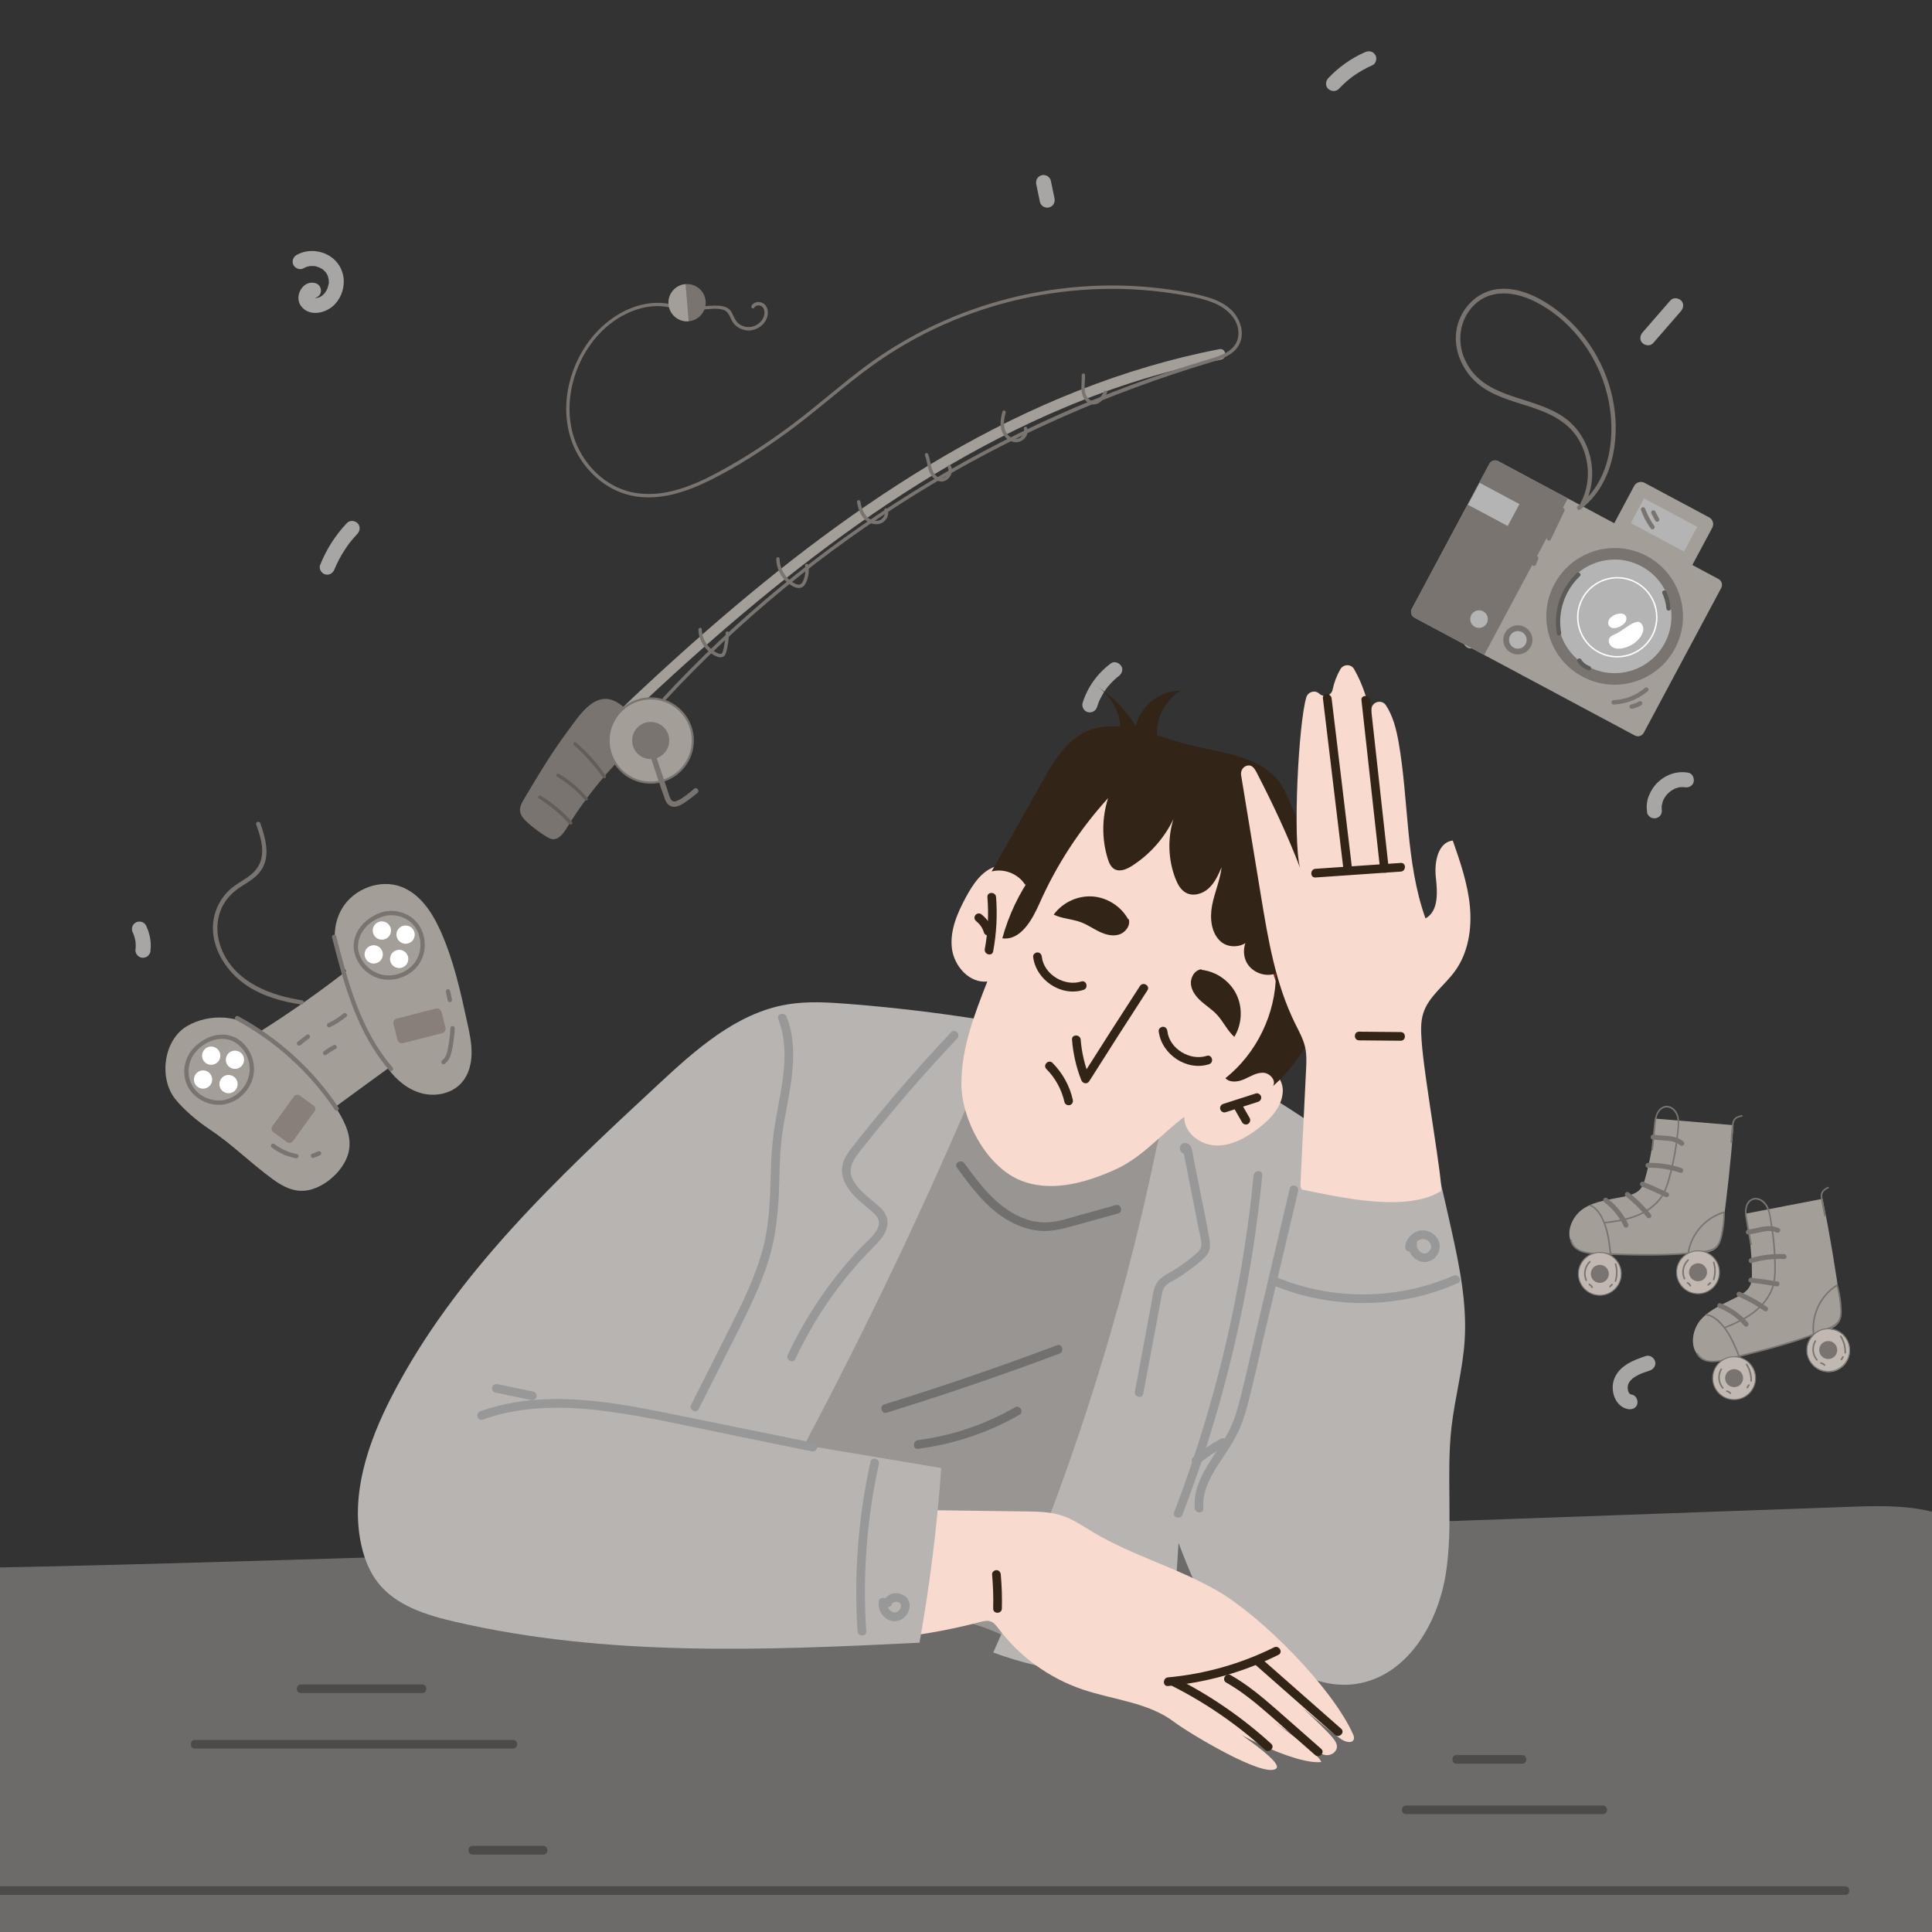 <?xml version="1.0" encoding="utf-8"?>
<!-- Generator: Adobe Illustrator 24.0.1, SVG Export Plug-In . SVG Version: 6.00 Build 0)  -->
<svg version="1.1" id="圖層_1" xmlns="http://www.w3.org/2000/svg" xmlns:xlink="http://www.w3.org/1999/xlink" x="0px" y="0px"
	 viewBox="0 0 1080 1080" style="enable-background:new 0 0 1080 1080;" xml:space="preserve">
<rect x="0" y="0" width="1080" height="1080" fill="#333333" stroke="none"/>
<style type="text/css">
	.st0{fill:#A8A6A5;}
	.st1{fill:#6D6B6A;}
	.st2{fill:#989593;}
	.st3{fill:#B7B4B2;}
	.st4{fill:#F9DACE;}
	.st5{fill:#999898;}
	.st6{fill:#6D341B;}
	.st7{fill:#332418;}
	.st8{fill:#72706F;}
	.st9{fill:#4C4B4A;}
	.st10{fill:#A49E99;}
	.st11{fill:#B5B4B4;}
	.st12{fill:#79746F;}
	.st13{fill:#FFFFFF;}
	.st14{fill:#5D5B58;}
	.st15{fill:#887F7A;}
	.st16{fill:#625D58;}
	.st17{fill:#C0B8B1;}
</style>
<g>
	<g>
		<g>
			<g>
				<path class="st0" d="M176.36,158.31c-6.96-2.08-12.11,7.16-8.18,12.63c4.3,5.97,12.69,4.51,17.69,0.38
					c4.13-3.41,6.47-9.07,6.3-14.39c-0.18-5.89-3.33-11.22-8.47-14.15c-5.5-3.13-12.52-3.38-18.03-0.16
					c-1.9,1.11-2.74,3.84-1.51,5.75c1.23,1.91,3.72,2.69,5.75,1.51c0.39-0.23,0.8-0.41,1.2-0.63c0.53-0.29-0.96,0.29-0.03,0.03
					c0.19-0.05,0.38-0.13,0.57-0.18c0.38-0.11,0.77-0.21,1.16-0.29c0.09-0.02,0.47-0.13,0.59-0.1c-0.62,0.08-0.7,0.09-0.23,0.04
					c0.1-0.01,0.2-0.01,0.3-0.02c0.45-0.03,0.9-0.03,1.35-0.02c0.2,0.01,0.4,0.02,0.6,0.03c0.37,0.02,0.85-0.15-0.07-0.03
					c0.78-0.09,1.91,0.39,2.64,0.64c0.08,0.03,0.48,0.12,0.57,0.21c-0.37-0.37-0.56-0.27-0.17-0.07c0.4,0.2,0.81,0.4,1.2,0.63
					c0.24,0.14,0.99,0.46,1.13,0.73c-0.03-0.05-0.75-0.64-0.14-0.11c0.23,0.2,0.45,0.39,0.67,0.6c0.29,0.28,0.55,0.58,0.82,0.87
					c0.53,0.56-0.02-0.09-0.1-0.15c0.17,0.14,0.3,0.43,0.43,0.62c0.25,0.38,0.45,0.79,0.67,1.18c0.14,0.25,0.43,0.5-0.06-0.18
					c0.14,0.19,0.23,0.62,0.3,0.85c0.12,0.38,0.22,0.77,0.31,1.16c0,0.01,0.14,0.53,0.11,0.59c0.19-0.34-0.06-0.79-0.02-0.08
					c0.05,0.75,0.3,2.15-0.05,2.85c0.03-0.06,0.19-1.02,0.02-0.22c-0.04,0.2-0.08,0.39-0.12,0.59c-0.09,0.39-0.19,0.78-0.31,1.17
					c-0.07,0.24-0.16,0.48-0.24,0.71c-0.05,0.14-0.32,0.74-0.07,0.2c0.29-0.63-0.14,0.27-0.17,0.32c-0.11,0.22-0.23,0.45-0.36,0.66
					c-0.22,0.39-0.48,0.76-0.72,1.14c-0.18,0.28-0.16,0.53,0.12-0.13c-0.06,0.13-0.28,0.34-0.39,0.46c-0.3,0.34-0.61,0.66-0.94,0.96
					c-0.16,0.14-0.37,0.41-0.57,0.49c0.41-0.16,0.5-0.34,0.01-0.03c-0.38,0.24-0.78,0.46-1.16,0.69c-0.18,0.11-0.72,0.3,0.13-0.02
					c-0.2,0.08-0.41,0.15-0.61,0.22c-0.47,0.15-0.95,0.25-1.43,0.35c-0.59,0.13,0.75-0.01,0.15-0.04c-0.3-0.02-0.66-0.02-0.96,0.01
					c-0.57,0.04,0.7,0.24,0.18,0.04c-0.23-0.08-0.66-0.23-0.9-0.23c-0.53,0,0.64,0.3,0.16,0.07c-0.14-0.07-0.27-0.14-0.4-0.23
					c0.39,0.33,0.47,0.4,0.24,0.2c-0.2-0.23-0.61-0.28-0.19-0.12c0.19,0.28,0.19,0.27,0.01-0.01c-0.16-0.31-0.16-0.3,0,0.05
					c0.31,0.49,0.08,0.13,0.02-0.1c-0.09-0.35,0,1.04,0.06,0.11c0.04-0.54-0.28,0.85-0.06,0.35c0.09-0.2,0.18-0.53,0.21-0.74
					c0.08-0.53-0.34,0.78-0.11,0.31c0.39-0.79-0.32,0.23-0.09,0.04c0.11-0.1,0.24-0.22,0.34-0.34c0.24-0.21,0.11-0.11-0.38,0.31
					c0.3-0.16,0.26-0.15-0.09,0.01c-0.83,0.39,0.53-0.04-0.41,0.11c-0.41,0.04-0.44,0.06-0.1,0.05c-0.72-0.12-0.85-0.12-0.4,0
					c2.11,0.63,4.67-0.75,5.17-2.94C179.81,161.22,178.61,158.98,176.36,158.31L176.36,158.31z"/>
			</g>
		</g>
		<g>
			<g>
				<path class="st0" d="M912.32,779.63c-0.32-0.06-0.62-0.15-0.93-0.23c-0.72-0.19,0.82,0.48,0.15,0.06
					c-0.15-0.09-0.41-0.32-0.58-0.36c0.54,0.44,0.65,0.52,0.32,0.24c-0.11-0.1-0.22-0.2-0.33-0.31c-0.29-0.3-0.4-0.78,0.06,0.16
					c-0.12-0.23-0.31-0.45-0.45-0.68c-0.13-0.22-0.22-0.55-0.38-0.73c0.47,0.54,0.26,0.68,0.07,0.11c-0.18-0.54-0.22-1.14-0.4-1.67
					c0.32,0.93,0.07,0.6,0.05,0.12c-0.02-0.29-0.02-0.59-0.01-0.88c0.01-0.27,0.1-0.62,0.06-0.88c0.13,0.75-0.12,0.71,0.01,0.12
					c0.06-0.29,0.13-0.57,0.22-0.85c0.04-0.12,0.07-0.24,0.11-0.36c0.16-0.42,0.11-0.32-0.15,0.31c0.34-0.45,0.58-1.08,0.89-1.57
					c0.47-0.72-0.51,0.51,0.13-0.16c0.22-0.23,0.42-0.47,0.65-0.7c0.3-0.3,0.62-0.57,0.93-0.86c0.63-0.59-0.63,0.41,0.15-0.13
					c0.62-0.43,1.23-0.84,1.89-1.21c0.56-0.32,1.14-0.62,1.73-0.9c0.39-0.19,0.79-0.37,1.2-0.54c-0.97,0.42,0.07-0.02,0.22-0.07
					c1.43-0.56,2.88-1.04,4.34-1.52c2.09-0.68,3.66-2.94,2.94-5.17c-0.67-2.08-2.93-3.67-5.17-2.94
					c-7.11,2.33-15.17,5.51-17.83,13.21c-2.16,6.26,0.72,15.15,7.9,16.47c2.16,0.4,4.64-0.59,5.17-2.94
					C915.72,782.74,914.63,780.06,912.32,779.63L912.32,779.63z"/>
			</g>
		</g>
		<g>
			<g>
				<path class="st0" d="M928.88,452.18c0.2,1.38,0.04,0.19,0.02-0.12c-0.01-0.25-0.02-0.49-0.02-0.74c0-0.25,0.01-0.49,0.02-0.74
					c0.01-0.16,0.02-0.33,0.04-0.49c0.05-0.45,0.03-0.33-0.06,0.39c0.33-1,0.45-2.06,0.83-3.07c0.29-0.77-0.43,0.92,0.02-0.01
					c0.12-0.26,0.25-0.52,0.39-0.77c0.26-0.47,0.54-0.93,0.84-1.37c0.15-0.23,0.39-0.46,0.5-0.71c-0.38,0.82-0.33,0.42-0.04,0.07
					c0.38-0.44,0.77-0.87,1.19-1.27c0.4-0.38,0.97-0.72,1.31-1.15c-0.15,0.12-0.3,0.24-0.46,0.35c0.13-0.1,0.27-0.2,0.4-0.29
					c0.2-0.14,0.41-0.28,0.62-0.41c0.49-0.31,0.99-0.6,1.51-0.85c0.2-0.1,0.49-0.18,0.67-0.31c-0.63,0.26-0.74,0.31-0.32,0.14
					c0.15-0.06,0.31-0.12,0.46-0.17c0.46-0.16,0.93-0.3,1.41-0.42c0.32-0.08,0.64-0.13,0.96-0.2c0.87-0.18-1.04,0.08-0.15,0.02
					c0.57-0.04,1.14-0.08,1.71-0.06c0.25,0.01,0.49,0.03,0.74,0.05c0.76,0.05-1.07-0.19,0.12,0.02c2.16,0.39,4.63-0.59,5.17-2.94
					c0.47-2.06-0.62-4.75-2.94-5.17c-6.32-1.15-12.56,0.99-17.16,5.43c-2.27,2.19-3.92,4.84-5.06,7.77
					c-1.16,2.97-1.28,6.11-0.83,9.23c0.14,0.97,1.13,2.04,1.93,2.51c0.9,0.53,2.23,0.75,3.24,0.42c1.02-0.33,2-0.96,2.51-1.93
					C929.02,454.35,929.05,453.36,928.88,452.18L928.88,452.18z"/>
			</g>
		</g>
		<g>
			<g>
				<path class="st0" d="M390.15,604.75c0.36,0.18,0.72,0.37,1.06,0.58c0.29,0.18,0.8,0.4,1,0.67c-0.18-0.14-0.35-0.28-0.53-0.41
					c0.11,0.08,0.21,0.17,0.31,0.25c0.13,0.11,0.25,0.22,0.38,0.33c0.3,0.27,0.59,0.55,0.86,0.85c0.25,0.27,0.47,0.57,0.72,0.84
					c-0.95-1.06-0.07-0.06,0.16,0.3c0.44,0.68,0.81,1.4,1.14,2.14c-0.14-0.33-0.28-0.67-0.42-1c0.5,1.18,0.84,2.41,1.02,3.68
					c-0.05-0.37-0.1-0.74-0.15-1.12c0.13,1.07,0.15,2.14,0.03,3.21c-0.11,1,0.55,2.29,1.23,2.97c0.73,0.73,1.92,1.28,2.97,1.23
					c1.09-0.05,2.21-0.41,2.97-1.23c0.8-0.87,1.1-1.8,1.23-2.97c0.78-7.01-3.43-14.48-9.74-17.58c-1.97-0.97-4.64-0.6-5.75,1.51
					C387.64,600.89,388.04,603.72,390.15,604.75L390.15,604.75z"/>
			</g>
		</g>
		<g>
			<g>
				<path class="st0" d="M443.31,810.69c0.12-0.16,0.24-0.33,0.35-0.49c0.3-0.43-0.56,0.67-0.21,0.28c0.24-0.27,0.46-0.56,0.71-0.83
					c0.49-0.54,1.01-1.04,1.55-1.52c0.12-0.11,0.24-0.21,0.37-0.31c0.12-0.1,0.7-0.56,0.14-0.12c-0.52,0.41-0.06,0.05,0.06-0.03
					c0.16-0.12,0.33-0.23,0.5-0.35c0.6-0.4,1.23-0.78,1.87-1.11c0.29-0.15,0.58-0.29,0.87-0.43c0.09-0.04,0.85-0.38,0.16-0.08
					c-0.62,0.27-0.08,0.04,0.06-0.01c0.68-0.26,1.37-0.48,2.07-0.66c0.35-0.09,0.7-0.17,1.06-0.24c0.2-0.04,0.4-0.07,0.59-0.11
					c0.15-0.02,0.75-0.11,0.04-0.01c-0.77,0.11,0.05,0,0.16-0.01c0.16-0.01,0.32-0.03,0.48-0.04c0.4-0.03,0.81-0.04,1.21-0.04
					c2.2-0.01,4.3-1.93,4.2-4.2c-0.1-2.27-1.85-4.21-4.2-4.2c-7.74,0.02-14.89,3.97-19.3,10.26c-1.27,1.81-0.39,4.75,1.51,5.75
					C439.71,813.34,441.95,812.62,443.31,810.69L443.31,810.69z"/>
			</g>
		</g>
		<g>
			<g>
				<path class="st0" d="M579.3,103.15c0.68,3.28,1.36,6.57,2.05,9.85c0.21,0.99,1.08,2.01,1.93,2.51c0.9,0.53,2.23,0.75,3.24,0.42
					c1.02-0.33,2-0.96,2.51-1.93c0.55-1.04,0.66-2.09,0.42-3.24c-0.68-3.28-1.36-6.57-2.05-9.85c-0.21-0.99-1.08-2.01-1.93-2.51
					c-0.9-0.53-2.23-0.75-3.24-0.42c-1.02,0.33-2,0.96-2.51,1.93C579.18,100.95,579.06,101.99,579.3,103.15L579.3,103.15z"/>
			</g>
		</g>
		<g>
			<g>
				<path class="st0" d="M748.42,49.68c1.37-1.45,2.8-2.85,4.3-4.16c0.75-0.66,1.52-1.29,2.3-1.91c0.36-0.29,0.2-0.18-0.06,0.05
					c0.21-0.18,0.44-0.34,0.67-0.5c0.4-0.3,0.81-0.59,1.21-0.88c3.27-2.29,6.77-4.25,10.43-5.85c2.02-0.89,2.64-4,1.51-5.75
					c-1.35-2.09-3.59-2.45-5.75-1.51c-7.73,3.39-14.77,8.41-20.55,14.56c-1.51,1.6-1.71,4.38,0,5.94
					C744.12,51.18,746.82,51.39,748.42,49.68L748.42,49.68z"/>
			</g>
		</g>
		<g>
			<g>
				<path class="st0" d="M613.29,395.16c0.29-0.95,0.62-1.89,0.98-2.81c0.04-0.1,0.08-0.19,0.12-0.29c0.12-0.29,0.08-0.19-0.12,0.28
					c-0.02-0.12,0.2-0.46,0.25-0.57c0.19-0.43,0.39-0.86,0.6-1.28c0.88-1.78,1.9-3.5,3.04-5.12c0.27-0.38,0.52-0.8,0.83-1.14
					c-0.2,0.22-0.39,0.49-0.08,0.11c0.16-0.2,0.33-0.41,0.5-0.61c0.64-0.76,1.3-1.5,1.99-2.22c0.66-0.68,1.34-1.33,2.04-1.95
					c0.39-0.35,0.79-0.69,1.2-1.02c0.11-0.09,0.35-0.37,0.49-0.39c-0.4,0.3-0.47,0.36-0.23,0.18c0.12-0.09,0.25-0.19,0.38-0.28
					c1.76-1.31,2.83-3.7,1.51-5.75c-1.12-1.74-3.86-2.91-5.75-1.51c-7.51,5.57-13.08,13.2-15.85,22.15
					c-0.65,2.1,0.77,4.68,2.94,5.17C610.4,398.61,612.59,397.41,613.29,395.16L613.29,395.16z"/>
			</g>
		</g>
		<g>
			<g>
				<path class="st0" d="M74.31,521.48c0.15,0.31,0.3,0.63,0.44,0.95c-0.14-0.33-0.28-0.67-0.42-1c0.73,1.75,1.23,3.57,1.5,5.44
					c-0.05-0.37-0.1-0.74-0.15-1.12c0.24,1.81,0.25,3.63,0.04,5.44c-0.12,1,0.55,2.3,1.23,2.97c0.73,0.73,1.92,1.28,2.97,1.23
					c1.09-0.05,2.21-0.41,2.97-1.23c0.22-0.28,0.44-0.57,0.66-0.85c0.38-0.66,0.57-1.36,0.57-2.12c0.57-4.79-0.47-9.63-2.55-13.95
					c-0.44-0.91-1.57-1.67-2.51-1.93c-1.01-0.28-2.35-0.15-3.24,0.42c-0.9,0.58-1.69,1.44-1.93,2.51
					C73.62,519.39,73.79,520.42,74.31,521.48L74.31,521.48z"/>
			</g>
		</g>
		<g>
			<g>
				<path class="st0" d="M187,318.18c0.09-0.23,0.18-0.46,0.28-0.69c0.14-0.35,0.17-0.39,0.01-0.02c0.22-0.51,0.44-1.02,0.68-1.52
					c0.44-0.95,0.9-1.89,1.38-2.83c0.96-1.86,2.01-3.68,3.15-5.44c0.53-0.83,1.08-1.65,1.65-2.46c0.32-0.45,0.65-0.9,0.98-1.35
					c0.15-0.2,0.3-0.39,0.44-0.59c0.38-0.52-0.39,0.48,0.02-0.03c1.36-1.68,2.75-3.32,4.24-4.89c1.52-1.59,1.7-4.38,0-5.94
					c-1.64-1.51-4.33-1.7-5.94,0c-6.49,6.83-11.48,14.78-14.98,23.52c-0.82,2.05,0.89,4.7,2.94,5.17
					C184.26,321.67,186.12,320.37,187,318.18L187,318.18z"/>
			</g>
		</g>
		<g>
			<g>
				<path class="st0" d="M516.64,604.28c1.28,3.3,2.55,6.61,3.83,9.91c0.41,1.05,0.93,1.92,1.93,2.51c0.9,0.53,2.23,0.75,3.24,0.42
					c1.02-0.33,2-0.96,2.51-1.93c0.5-0.94,0.82-2.2,0.42-3.24c-1.28-3.3-2.55-6.61-3.83-9.91c-0.41-1.05-0.93-1.92-1.93-2.51
					c-0.9-0.53-2.23-0.75-3.24-0.42c-1.02,0.33-2,0.96-2.51,1.93C516.57,601.98,516.24,603.24,516.64,604.28L516.64,604.28z"/>
			</g>
		</g>
		<g>
			<g>
				<path class="st0" d="M824.36,361.92c2.6-2.01,5.21-4.02,7.81-6.03c0.49-0.26,0.88-0.62,1.18-1.08c0.37-0.41,0.62-0.88,0.75-1.43
					c0.28-1.01,0.15-2.35-0.42-3.24c-0.58-0.9-1.44-1.69-2.51-1.93c-1.02-0.23-2.37-0.25-3.24,0.42c-2.6,2.01-5.21,4.02-7.81,6.03
					c-0.49,0.26-0.88,0.62-1.18,1.08c-0.37,0.41-0.62,0.88-0.75,1.43c-0.28,1.01-0.15,2.35,0.42,3.24c0.58,0.9,1.44,1.69,2.51,1.93
					C822.14,362.57,823.49,362.59,824.36,361.92L824.36,361.92z"/>
			</g>
		</g>
		<g>
			<g>
				<path class="st0" d="M924.11,191.81c5.2-5.98,10.39-11.96,15.59-17.93c1.44-1.66,1.75-4.34,0-5.94c-1.58-1.45-4.4-1.77-5.94,0
					c-5.2,5.98-10.39,11.96-15.59,17.93c-1.44,1.66-1.75,4.34,0,5.94C919.75,193.26,922.57,193.58,924.11,191.81L924.11,191.81z"/>
			</g>
		</g>
	</g>
	<g>
		<path class="st1" d="M-34.44,876.54c-23.18-0.21-46.88-0.35-68.86,6.25c-30.05,9.02-53.84,29.7-74.58,51.2
			c-31.36,32.5-58.35,68.39-80.21,106.65c-8.46,14.8-15.79,33.82-4.43,46.96c10.08,11.67,989.67,7.47,1464.41,8.83
			c18.32,0.05,37.25,0.01,54.04-6.57c16.78-6.58,30.93-21.58,29.26-37.95c-1.07-10.51-8.22-19.64-15.48-27.94
			c-39.51-45.17-84.42-111.58-133.78-148.12c-17.25-12.77-35.22-25.88-56.83-31.02c-15.04-3.57-30.86-3.03-46.4-2.46
			C961.19,844.99,62.54,877.42-34.44,876.54z"/>
		<path class="st2" d="M550.33,573.54c28.96,0.84,57.52,6.63,85.91,12.4c16.34,3.32,33.54,7.06,45.89,18.27
			c1.8,1.63,3.54,3.54,4.04,5.92c0.43,2.05-0.13,4.15-0.69,6.17c-28.97,104.78-66.86,207.09-113.13,305.46
			c-13.3-10.82-30.65-14.99-47.4-18.67c-45.66-10.03-91.64-18.66-137.83-25.86c-2.81-0.44-5.85-0.99-7.77-3.08
			c-3.08-3.35-1.74-8.66-0.23-12.95c4.38-12.43,8.76-24.87,13.14-37.3c8.53-24.2,17.08-48.46,28.13-71.62
			c28.12-58.94,71.51-109,114.37-158.27L550.33,573.54z"/>
		<path class="st3" d="M702.62,677.08c29.91-19.3,61.7-35.69,94.77-48.88c4.88,19.54,9.51,39.15,13.87,58.81
			c4.56,20.53,8.85,41.42,7.49,62.41c-1.06,16.26-5.49,32.11-7.34,48.3c-3.12,27.22,1.09,54.98-3.2,82.04
			c-4.29,27.06-20.54,55.32-47.33,61.05c-24.55,5.26-49.83-10.93-62.42-32.65s-15.03-47.76-15.62-72.86
			c-1.28-54.43,4.8-109.03,18.04-161.84L702.62,677.08z"/>
		<path class="st3" d="M646.4,642.13c-20.05,96.82-50.68,191.44-91.17,281.64c31.42,11.6,65.73,15.28,98.9,10.62
			c1.56-23.96,3.13-47.91,4.69-71.87c5.76,15.01,11.69,30.18,21.13,43.19c9.45,13.01,22.95,23.83,38.78,26.65
			c5.99,1.07,12.29,0.95,18.01-1.15c7.87-2.89,13.98-9.27,18.77-16.15c21.17-30.38,20.55-70.34,19.11-107.35
			c-1.64-42.36-3.29-84.71-4.93-127.07c-0.3-7.79-0.66-15.82-3.94-22.89c-3.9-8.42-11.46-14.49-18.92-20.01
			c-17.65-13.07-36.2-24.91-55.49-35.41c-4.74-2.58-9.77-5.14-15.16-5.09c-13.19,0.13-20.77,14.68-25.39,27.04L646.4,642.13z"/>
		<path class="st4" d="M461.78,839.22c-4.51,25.73-4.98,52.17-1.38,78.05c29.41,0.48,58.89-3.07,87.34-10.52
			c1.96-0.51,4.06-1.04,5.98-0.38c1.98,0.69,3.31,2.5,4.57,4.18c11.75,15.6,28.27,27.55,46.76,33.83
			c17.33,5.89,36.84,7.19,51.41,18.28c7.09,5.4,50.05,31.64,56.93,25.97c5.41-4.45-40.44-32.31-39.74-32.87
			c10,10.89,50.33,30.98,65.01,29.21c-3.52-7.81-39.02-30.87-46.26-35.45l46.46,30.9c2.65,1.4,6.07,0.78,7.73-1.71
			c1.77-2.65,0.11-5.17-1.53-7.21c-4.99-6.21-29.52-28.61-35.96-33.31c6.95,6.23,33.02,28.84,40.73,34.09
			c2.26,1.54,6.2,2.52,6.98-0.1c0.3-0.99-0.13-2.04-0.56-2.99c-11.74-25.91-50.34-64.9-74.83-79.37
			c-22.41-13.24-48.17-20.02-70.5-33.39c-5.61-3.36-11.06-7.16-17.26-9.2c-6.47-2.13-13.41-2.24-20.22-2.33
			c-24.13-0.31-48.26-0.62-72.38-0.93L461.78,839.22z"/>
		<path class="st3" d="M545.9,605.68c-29.17,68.72-61.31,136.18-96.32,202.11c25.53,4.28,51.06,8.57,76.59,12.85
			c-2.34,32.73-6.4,65.34-12.17,97.65c-86.89,4.29-175.09,7.91-259.83-11.76c-15.92-3.69-32.75-8.91-42.85-21.76
			c-4.79-6.09-7.67-13.5-9.35-21.07c-6.23-28.12,3.75-57.32,16.92-82.93c35.2-68.44,92.73-122.27,149.14-174.64
			c20.93-19.43,43.55-39.73,71.69-44.59c11.22-1.94,22.71-1.27,34.06-0.39c29.88,2.32,59.65,6.08,89.17,11.27L545.9,605.68z"/>
		<path class="st4" d="M618.32,440.09l-12.45,7.72c-10.89,16.03-21.77,32.05-32.66,48.08c1.49-8-8.94-14.02-16.68-11.53
			c-7.75,2.49-12.67,9.95-16.54,17.11c-4.79,8.84-9.06,18.62-7.88,28.61c1.18,9.98,9.82,19.7,19.81,18.58
			c-7.26,18.51-14.64,37.6-14.48,57.48c0.16,19.89,13.78,45.18,31.96,53.24c17.06,7.57,37,2.1,54.01-5.57
			c15.13-6.82,25.35-19.47,38.6-29.45c-0.17,8.74,8.74,15.62,17.48,15.96c8.74,0.35,16.93-4.19,23.88-9.49
			c6.86-5.23,13.46-12.28,13.73-20.9c0.27-8.62-9.57-17.15-16.94-12.68c20.18-24.82,38.69-50.99,55.38-78.29
			c-29.7-43.97-79.85-73.47-132.71-78.08L618.32,440.09z"/>
		<g>
			<path class="st5" d="M486.62,817.11c-6.87,31.06-9.33,63.02-7.24,94.77c0.2,3.1,5.05,3.12,4.85,0
				c-2.07-31.32,0.29-62.83,7.07-93.48C491.96,815.36,487.29,814.07,486.62,817.11L486.62,817.11z"/>
		</g>
		<g>
			<path class="st5" d="M491.25,894.96c-0.56,3.59,0.78,7.2,3.68,9.44c2.75,2.13,6.6,2.56,9.55,0.52c2.85-1.98,4.58-5.4,3.85-8.88
				c-0.67-3.21-3.58-5.08-6.66-5.4c-3.33-0.35-6.65,1.51-7.73,4.73c-0.41,1.2,0.47,2.7,1.69,2.98c1.34,0.31,2.55-0.41,2.98-1.69
				c0.1-0.29,0.26-0.31-0.06,0.11c0.06-0.08,0.09-0.19,0.14-0.27c0.05-0.09,0.11-0.17,0.16-0.26c0.23-0.38-0.42,0.41-0.08,0.11
				c0.15-0.13,0.29-0.28,0.43-0.42c0.25-0.25-0.17,0.14-0.21,0.16c0.14-0.05,0.28-0.19,0.41-0.26c0.44-0.23,0.69-0.21,0.08-0.07
				c0.2-0.05,0.39-0.14,0.59-0.19c0.2-0.05,0.41-0.07,0.61-0.13c-0.66,0.19-0.38,0.05-0.14,0.03c0.13-0.01,0.25-0.01,0.38-0.02
				c0.21,0,0.42,0.01,0.63,0.02c0.48,0.02-0.62-0.12-0.14-0.02c0.1,0.02,0.21,0.04,0.31,0.06c0.2,0.05,0.4,0.11,0.6,0.17
				c0.2,0.06,0.4,0.23-0.17-0.09c0.13,0.07,0.26,0.12,0.39,0.19c0.2,0.11,0.37,0.27,0.57,0.36c-0.03-0.01-0.46-0.4-0.2-0.15
				c0.09,0.09,0.18,0.17,0.27,0.25c0.49,0.52-0.15-0.32,0.09,0.09c0.05,0.09,0.11,0.18,0.16,0.27c0.2,0.4,0.18,0.35,0.03,0
				c-0.03,0.07,0.18,0.62,0.21,0.71c0.14,0.5-0.02-0.59,0-0.07c0,0.1,0.01,0.19,0.02,0.29c0.01,0.23-0.07,0.51-0.03,0.73
				c-0.08-0.49,0.06-0.38-0.01-0.06c-0.03,0.14-0.07,0.29-0.11,0.43c-0.02,0.07-0.17,0.36-0.15,0.42c-0.07-0.2,0.23-0.47,0.04-0.1
				c-0.13,0.25-0.25,0.49-0.41,0.72c-0.05,0.09-0.11,0.17-0.17,0.25c-0.29,0.45,0.37-0.4,0.01-0.01c-0.21,0.22-0.41,0.45-0.63,0.65
				c0.01-0.01-0.23,0.19-0.23,0.2c-0.02-0.1,0.46-0.32,0.01-0.02c-0.21,0.14-0.42,0.27-0.65,0.38c-0.37,0.17-0.32,0.15,0.03,0
				c-0.02-0.01-0.28,0.1-0.28,0.1c-0.14,0.05-0.29,0.09-0.43,0.12c-0.41,0.08-0.32,0.07,0.05,0.02c-0.2-0.06-0.55,0.04-0.77,0.03
				c-0.43-0.03-0.38-0.02,0,0.02c-0.01-0.02-0.35-0.07-0.39-0.08c-0.26-0.06-0.51-0.18-0.76-0.23c-0.32-0.06,0.52,0.27,0.07,0.03
				c-0.16-0.09-0.33-0.17-0.49-0.26c-0.11-0.07-0.23-0.14-0.34-0.21c-0.09-0.06-0.18-0.12-0.26-0.19c0.26,0.2,0.31,0.24,0.18,0.13
				c-0.24-0.22-0.48-0.43-0.7-0.67c-0.09-0.1-0.18-0.2-0.27-0.31c-0.32-0.36,0.29,0.41-0.06-0.1c-0.18-0.27-0.35-0.55-0.5-0.84
				c-0.04-0.08-0.19-0.29-0.18-0.37c0.14,0.33,0.16,0.37,0.06,0.13c-0.18-0.54-0.27-0.85-0.33-1.17c-0.1-0.51,0.03,0.08,0,0.08
				c0,0-0.04-0.52-0.04-0.57c0-0.14,0-0.27,0-0.41c0.01-0.16,0.11-0.9,0-0.16c0.2-1.25-0.32-2.67-1.69-2.98
				C493.07,893.01,491.46,893.62,491.25,894.96L491.25,894.96z"/>
		</g>
		<g>
			<path class="st5" d="M720.98,664.44c-6.15,26.08-12.29,52.16-18.44,78.25c-3.03,12.86-5.92,25.75-9.11,38.57
				c-1.48,5.94-3.16,11.89-5.83,17.42c-2.28,4.71-5.2,9.07-8.07,13.43c-6.13,9.28-12.67,19.37-11.67,31c0.27,3.08,5.12,3.11,4.85,0
				c-0.89-10.34,4.87-19.23,10.32-27.5c2.86-4.34,5.79-8.65,8.17-13.28c2.64-5.15,4.5-10.65,6-16.22
				c3.41-12.63,6.11-25.48,9.11-38.21c3.01-12.78,6.02-25.56,9.04-38.34c3.44-14.61,6.88-29.21,10.33-43.82
				C726.37,662.7,721.7,661.4,720.98,664.44L720.98,664.44z"/>
		</g>
		<g>
			<path class="st5" d="M670.29,818.19c4.4-3.63,9.43-6.96,14.64-9.72c1.12-0.6,1.56-2.25,0.87-3.32c-0.74-1.14-2.12-1.51-3.32-0.87
				c-5.56,2.95-10.77,6.48-15.62,10.48c-0.98,0.81-0.9,2.6,0,3.43C667.91,819.15,669.24,819.05,670.29,818.19L670.29,818.19z"/>
		</g>
		<g>
			<path class="st5" d="M713.36,719.14c25.21,10.11,53.53,11.94,79.91,5.53c7.43-1.8,14.65-4.31,21.65-7.38
				c2.85-1.25,0.39-5.43-2.45-4.19c-23.86,10.47-51.05,13.14-76.53,7.82c-7.28-1.52-14.4-3.69-21.29-6.46
				C711.75,713.3,710.5,717.99,713.36,719.14L713.36,719.14z"/>
		</g>
		<g>
			<path class="st5" d="M787.21,695.08c-0.45,3.69,1.76,7.5,4.94,9.31c3.47,1.98,7.83,1.27,10.44-1.79c2.55-3,3.09-7.25,0.76-10.56
				c-2.25-3.2-6.16-4.91-10.03-4.04c-3.94,0.89-7.26,4.54-7.79,8.53c-0.17,1.25,0.3,2.66,1.69,2.98c1.14,0.26,2.8-0.35,2.98-1.69
				c0.08-0.61,0.24-1.19,0.44-1.77c0.21-0.6-0.16,0.25,0.04-0.07c0.07-0.12,0.12-0.24,0.19-0.36c0.18-0.33,0.38-0.64,0.6-0.95
				c-0.28,0.4,0.15-0.17,0.27-0.29c0.23-0.25,0.48-0.47,0.74-0.7c0.09-0.08,0.36-0.24-0.01,0.01c0.11-0.07,0.22-0.15,0.33-0.23
				c0.31-0.2,0.64-0.36,0.97-0.53c0.33-0.17-0.53,0.15,0.07-0.02c0.13-0.04,0.25-0.09,0.38-0.12c0.26-0.07,0.52-0.13,0.79-0.18
				c-0.53,0.09-0.08,0.02,0.06,0.01c0.17-0.01,0.34-0.01,0.51-0.01c0.13,0,0.27,0.02,0.4,0.02c-0.54,0,0.01,0,0.16,0.03
				c0.3,0.06,0.59,0.15,0.88,0.25c0.13,0.05,0.52,0.24,0.08,0.02c0.12,0.06,0.24,0.12,0.36,0.18c0.24,0.13,0.46,0.28,0.7,0.42
				c0.54,0.32-0.2-0.2,0.08,0.05c0.15,0.14,0.31,0.26,0.45,0.41c0.22,0.21,0.42,0.44,0.61,0.67c-0.33-0.4,0.17,0.29,0.24,0.42
				c0.08,0.15,0.16,0.3,0.23,0.44c-0.04-0.08-0.16-0.45-0.01-0.02c0.11,0.32,0.19,0.64,0.26,0.97c-0.11-0.52-0.01-0.1,0,0.06
				c0.01,0.14,0.01,0.27,0.01,0.41c0,0.17-0.01,0.34-0.03,0.5c0.01-0.1,0.1-0.48-0.01-0.05c-0.08,0.29-0.17,0.58-0.26,0.87
				c-0.11,0.35,0.28-0.46-0.04,0.07c-0.1,0.17-0.19,0.36-0.3,0.53c-0.07,0.11-0.15,0.22-0.23,0.34c0.23-0.37,0.09-0.1,0-0.01
				c-0.23,0.25-0.47,0.48-0.71,0.72c-0.08,0.08-0.36,0.25,0.02,0c-0.11,0.08-0.22,0.15-0.33,0.23c-0.11,0.07-0.23,0.14-0.34,0.2
				c-0.18,0.1-0.54,0.25-0.14,0.1c-0.31,0.12-0.63,0.2-0.95,0.28c-0.15,0.04-0.41,0,0.05,0c-0.13,0-0.27,0.02-0.4,0.02
				c-0.01,0-0.67-0.01-0.28,0.01c0.37,0.02-0.25-0.05-0.28-0.06c-0.13-0.03-0.26-0.07-0.39-0.11c-0.07-0.02-0.69-0.26-0.18-0.04
				c-0.31-0.13-0.61-0.29-0.89-0.47c-0.11-0.07-0.22-0.15-0.34-0.22c-0.45-0.3,0.2,0.23-0.14-0.12c-0.26-0.26-0.52-0.54-0.78-0.8
				c-0.27-0.27,0.28,0.46-0.06-0.07c-0.11-0.17-0.23-0.34-0.33-0.51c-0.07-0.12-0.13-0.24-0.2-0.35c-0.04-0.08-0.28-0.67-0.09-0.16
				c-0.11-0.32-0.22-0.63-0.3-0.96c-0.03-0.13-0.05-0.26-0.08-0.39c0.12,0.56,0-0.01-0.01-0.16c-0.02-0.41,0-0.81,0.05-1.21
				c0.15-1.26-1.22-2.48-2.42-2.42C788.19,692.73,787.37,693.73,787.21,695.08L787.21,695.08z"/>
		</g>
		<g>
			<path class="st5" d="M455.19,806.66c-25.44-5.18-50.88-10.36-76.32-15.55c-23.39-4.77-47.16-9.53-71.15-9.01
				c-13.32,0.28-26.63,2.31-39.21,6.79c-2.92,1.04-1.66,5.73,1.29,4.67c22.33-7.97,46.32-7.71,69.55-4.62
				c24.21,3.22,48.14,8.87,72.05,13.74c14.16,2.88,28.32,5.77,42.49,8.65C456.95,811.95,458.25,807.28,455.19,806.66L455.19,806.66z
				"/>
		</g>
		<g>
			<path class="st5" d="M276.81,778.43c6.7,1.4,13.4,2.8,20.1,4.2c1.28,0.27,2.62-0.38,2.98-1.69c0.33-1.2-0.41-2.71-1.69-2.98
				c-6.7-1.4-13.4-2.8-20.1-4.2c-1.28-0.27-2.62,0.38-2.98,1.69C274.79,776.65,275.52,778.16,276.81,778.43L276.81,778.43z"/>
		</g>
		<g>
			<path class="st5" d="M435.04,569.65c5.24,13.36,3.69,27.74,1.29,41.55c-1.23,7.09-2.69,14.14-3.7,21.27
				c-1.05,7.37-1.48,14.78-1.71,22.22c-0.45,15.07-0.71,29.97-4.8,44.6c-3.85,13.76-9.96,26.73-16.33,39.48
				c-7.75,15.53-15.63,31-23.45,46.49c-1.4,2.78,2.78,5.24,4.19,2.45c7.16-14.18,14.32-28.35,21.47-42.54
				c6.49-12.89,12.9-25.92,17.32-39.69c4.67-14.54,5.89-29.35,6.28-44.54c0.2-7.69,0.36-15.39,1.19-23.04
				c0.79-7.31,2.24-14.53,3.56-21.76c2.87-15.76,5.38-32.43-0.64-47.8C438.59,565.49,433.9,566.74,435.04,569.65L435.04,569.65z"/>
		</g>
		<g>
			<path class="st5" d="M531.69,577.01c-11.3,11.98-22.28,24.25-32.92,36.81c-5.32,6.28-10.56,12.63-15.7,19.06
				c-2.51,3.13-5.02,6.25-7.46,9.44c-2.11,2.76-4.09,5.79-4.7,9.27c-1.07,6.07,1.73,11.43,5.67,15.86c2.08,2.35,4.44,4.43,6.82,6.47
				c2.32,1.99,5.22,3.92,6.93,6.49c4.07,6.11-5.43,13.14-9.06,16.95c-5.15,5.42-10.03,11.11-14.62,17.02
				c-10.31,13.3-19.13,27.68-26.26,42.92c-1.31,2.81,2.86,5.27,4.19,2.45c6.29-13.46,13.89-26.28,22.71-38.23
				c4.39-5.95,9.09-11.66,14.07-17.13c2.51-2.76,5.11-5.42,7.72-8.08c2.46-2.51,4.86-5.24,6.19-8.53c1.23-3.05,1.19-6.39-0.43-9.29
				c-1.57-2.8-4.27-4.8-6.67-6.84c-4.35-3.7-9.56-7.69-11.82-13.12c-2.92-7.03,2.71-12.85,6.78-17.99
				c5.03-6.35,10.15-12.64,15.34-18.85c11.8-14.11,24.02-27.86,36.64-41.24C537.26,578.16,533.83,574.73,531.69,577.01
				L531.69,577.01z"/>
		</g>
		<g>
			<path class="st6" d="M695.09,428.42c-6.16,7.48-3.42,17.53-1.72,26.13c2.23,11.31,4.46,22.61,6.69,33.92s4.46,22.61,6.69,33.92
				c2.09,10.6,3.96,21.16,8.41,31.07c4.72,10.5,11.32,20.13,14.73,31.2c0.91,2.97,5.59,1.71,4.67-1.29
				c-2.9-9.44-7.99-17.91-12.46-26.66c-2.23-4.36-4.26-8.81-5.72-13.5c-1.54-4.93-2.57-10.01-3.57-15.07
				c-4.32-21.81-8.61-43.62-12.91-65.42c-1.13-5.73-2.42-11.45-3.35-17.21c-0.72-4.48-1.13-9.93,1.96-13.67
				C700.48,429.45,697.07,426.01,695.09,428.42L695.09,428.42z"/>
		</g>
		<g>
			<path class="st7" d="M551.97,501.48c0.76,9.71,0.31,19.47-1.46,29.05c-0.56,3.05,4.11,4.36,4.67,1.29
				c1.85-10.01,2.43-20.19,1.63-30.34C556.58,498.39,551.73,498.36,551.97,501.48L551.97,501.48z"/>
		</g>
		<g>
			<path class="st7" d="M545.94,515.13c-0.07-0.05-0.23-0.18-0.4-0.31c0.97,0.75,1.84,1.62,2.6,2.59c-0.13-0.16-0.25-0.33-0.38-0.49
				c0.77,1.01,1.41,2.1,1.91,3.27c-0.08-0.19-0.16-0.39-0.24-0.58c0.21,0.51,0.4,1.03,0.55,1.57c0.35,1.22,1.72,2.1,2.98,1.69
				c1.23-0.4,2.07-1.68,1.69-2.98c-0.49-1.69-1.24-3.34-2.25-4.79c-1.13-1.63-2.45-2.96-4.02-4.15c-0.47-0.35-1.33-0.39-1.87-0.24
				c-0.56,0.15-1.17,0.59-1.45,1.11c-0.3,0.56-0.45,1.24-0.24,1.87C545.03,514.32,545.41,514.73,545.94,515.13L545.94,515.13z"/>
		</g>
		<g>
			<path class="st7" d="M685.11,621.76c6.05-1.94,12.1-3.89,18.15-5.83c1.25-0.4,2.05-1.68,1.69-2.98c-0.34-1.22-1.73-2.1-2.98-1.69
				c-6.05,1.94-12.1,3.89-18.15,5.83c-1.25,0.4-2.05,1.68-1.69,2.98C682.46,621.29,683.85,622.16,685.11,621.76L685.11,621.76z"/>
		</g>
		<g>
			<path class="st7" d="M690.12,620.01c1.41,2.47,2.82,4.93,4.24,7.4c0.63,1.1,2.22,1.57,3.32,0.87c1.11-0.72,1.54-2.14,0.87-3.32
				c-1.41-2.47-2.82-4.93-4.24-7.4c-0.63-1.1-2.22-1.57-3.32-0.87C689.88,617.41,689.44,618.83,690.12,620.01L690.12,620.01z"/>
		</g>
		<g>
			<path class="st7" d="M654.96,942.31c18.94,9.55,36.52,21.61,52.21,35.9c2.3,2.1,5.74-1.32,3.43-3.43
				c-15.98-14.56-33.89-26.93-53.19-36.66C654.63,936.73,652.18,940.91,654.96,942.31L654.96,942.31z"/>
		</g>
		<g>
			<path class="st7" d="M685.45,940.55c9,5.11,16.93,11.73,24.69,18.52c8.34,7.31,16.65,14.65,24.98,21.98
				c2.33,2.05,5.78-1.36,3.43-3.43c-8.51-7.49-17-15-25.53-22.46c-7.88-6.89-15.99-13.61-25.12-18.79
				C685.18,934.83,682.74,939.01,685.45,940.55L685.45,940.55z"/>
		</g>
		<g>
			<path class="st7" d="M701.83,930.68c14.81,13.04,29.63,26.08,44.44,39.12c2.33,2.05,5.78-1.36,3.43-3.43
				c-14.81-13.04-29.63-26.08-44.44-39.12C702.92,925.2,699.48,928.62,701.83,930.68L701.83,930.68z"/>
		</g>
		<g>
			<path class="st7" d="M652.95,942.51c21.48-1.94,42.39-7.84,61.7-17.44c2.79-1.39,0.34-5.57-2.45-4.19
				c-18.5,9.2-38.68,14.92-59.26,16.78C649.87,937.94,649.84,942.79,652.95,942.51L652.95,942.51z"/>
		</g>
		<g>
			<path class="st7" d="M554.59,880.13c0.56,6.34,0.77,12.71,0.61,19.07c-0.08,3.12,4.77,3.12,4.85,0
				c0.16-6.36-0.04-12.73-0.61-19.07c-0.12-1.3-1.03-2.42-2.42-2.42C555.79,877.71,554.47,878.82,554.59,880.13L554.59,880.13z"/>
		</g>
		<g>
			<path class="st7" d="M637.24,551.18c-10.95,16.86-21.79,33.79-32.53,50.79c1.48,0.19,2.95,0.39,4.43,0.58
				c-2.72-6.85-4.45-14.02-5.03-21.38c-0.24-3.09-5.09-3.12-4.85,0c0.62,7.79,2.32,15.39,5.2,22.66c0.76,1.91,3.24,2.46,4.43,0.58
				c10.74-17,21.58-33.93,32.52-50.79C643.13,551,638.94,548.57,637.24,551.18L637.24,551.18z"/>
		</g>
		<g>
			<path class="st7" d="M577.53,534.83c1.49,12.91,15.58,22.55,28.17,18.51c2.96-0.95,1.69-5.63-1.29-4.67
				c-9.3,2.98-20.88-3.9-22.03-13.84c-0.15-1.3-1.01-2.42-2.42-2.42C578.76,532.41,577.38,533.52,577.53,534.83L577.53,534.83z"/>
		</g>
		<g>
			<path class="st7" d="M647.71,576.39c1.49,12.91,15.58,22.55,28.17,18.51c2.96-0.95,1.69-5.63-1.29-4.67
				c-9.3,2.98-20.88-3.9-22.03-13.84c-0.15-1.3-1.01-2.42-2.42-2.42C648.94,573.97,647.56,575.08,647.71,576.39L647.71,576.39z"/>
		</g>
		<g>
			<path class="st7" d="M584.94,597.59c5.05,5.09,8.52,11.49,10.1,18.48c0.29,1.28,1.76,2.03,2.98,1.69
				c1.31-0.36,1.98-1.7,1.69-2.98c-1.75-7.77-5.74-14.97-11.35-20.62C586.17,591.94,582.74,595.37,584.94,597.59L584.94,597.59z"/>
		</g>
		<path class="st7" d="M631.01,513.91c1.01,3.65-1.99,7.51-5.63,8.56c-3.64,1.05-7.57-0.07-10.98-1.72
			c-3.41-1.66-6.55-3.87-10.1-5.2c-4.96-1.87-10.5-1.96-15.27-4.26c4.83-6.69,13.2-10.66,21.43-10.18
			c8.24,0.48,16.08,5.4,20.1,12.61L631.01,513.91z"/>
		<path class="st7" d="M671.5,541.84c-3.76,0.46-6.18,4.71-5.75,8.48c0.42,3.77,2.96,6.97,5.79,9.48c2.84,2.51,6.08,4.58,8.67,7.34
			c3.62,3.86,5.83,8.95,9.77,12.48c4.33-7.02,4.8-16.27,1.21-23.7c-3.6-7.43-11.14-12.79-19.34-13.75L671.5,541.84z"/>
		<path class="st7" d="M577.41,488.49c-7.77,10.88-13.59,23.14-17.1,36.04c10.19,1.34,16.65-10.22,20.81-19.62
			c9.51-21.47,22.51-41.4,38.32-58.76c-3.51,10.89-3.59,22.86-0.23,33.8c0.7,2.28,1.69,4.69,3.76,5.88c3.02,1.74,6.82,0.1,9.76-1.77
			c9.99-6.35,18.14-15.55,23.24-26.22c-3.37,10.78-2.98,22.69,1.08,33.23c1.22,3.17,2.94,6.4,5.92,8.01
			c4.06,2.19,9.34,0.6,12.73-2.53c3.39-3.13,5.33-7.49,7.18-11.73c-0.83,7.27-3.94,14.08-5.31,21.27
			c-1.37,7.19-0.57,15.56,4.96,20.35c5.53,4.79,16.39,2.54,17.25-4.73c-4.62,4.08-5.77,11.56-2.6,16.84
			c3.17,5.28,10.31,7.78,16.08,5.62c-0.02,22.42-10.72,44.59-28.25,58.56c2.61,2.71,7.12,2.07,10.56,0.55
			c3.44-1.52,6.81-3.75,10.57-3.61c3.76,0.14,7.5,4.39,5.41,7.52c19.17-16.7,28.73-41.59,37.58-65.42
			c4.06-10.92,8.15-22.05,8.83-33.68c0.67-11.63-2.58-24.06-11.22-31.88c-5.49-4.97-12.77-7.79-17.74-13.29
			c-6.33-7.01-7.86-17.17-13.24-24.93c-11.05-15.94-33.57-16.99-52.33-21.93c-18.79-4.95-38.83-15.19-56.45-7
			c-11.23,5.22-18,16.65-24.08,27.44c-9.52,16.88-19.04,33.77-28.57,50.65c6.95-1.83,14.92,1.33,18.73,7.43L577.41,488.49z"/>
		<path class="st4" d="M726.91,663c1.06-21.62,2.12-43.24,3.18-64.86c0.21-4.21,0.41-8.48-0.49-12.6c-1.03-4.71-3.44-8.98-5.58-13.3
			c-10.98-22.18-15.13-47.03-19.14-71.45c-3.7-22.49-7.39-44.97-11.09-67.46c-0.4-2.42,1.08-4.87,3.48-5.37
			c2.66-0.55,4.09,1.74,5.14,3.76c8.75,16.89,17.53,35.48,24.28,53.26c-4.14-16.57-0.74-81.1,3.55-95.18
			c0.94-3.07,4.75-4.25,7.15-2.11c2.72,2.46,6.83,1.24,7.54-2.15c0.84-4,2.3-7.87,4.34-11.41c1.71-2.97,6.02-3.04,7.71-0.05
			c5.04,8.93,8.29,18.88,9.46,29.07c-0.12-2.33-0.04-4.68,0.24-7c0.48-4,5.8-5.28,8.03-1.93c3.93,5.9,5.83,13.39,7.09,20.52
			c5.79,32.84,3.86,67.25,15.05,98.66c7.4-4.01,6.73-14.6,5.79-22.96c-0.93-8.37,1.11-19.57,9.47-20.58
			c4.17,11.97,8.36,24.09,9.56,36.71c1.2,12.62-0.89,26-8.32,36.27c-5.83,8.06-14.82,14.18-17.77,23.68
			c-1.54,4.95-1.22,10.25-0.88,15.42c1.3,20.07,12.69,82.72,10.71,83.95c-19.26,11.91-55.58,3.58-77.77-0.94L726.91,663z"/>
		<g>
			<path class="st7" d="M739.52,390.37c3.85,31.7,7.65,63.4,11.42,95.1c0.36,3.06,5.22,3.1,4.85,0
				c-3.77-31.71-7.57-63.41-11.42-95.1C744,387.32,739.14,387.28,739.52,390.37L739.52,390.37z"/>
		</g>
		<g>
			<path class="st7" d="M761.06,391.39c3.47,31.39,6.93,62.78,10.4,94.17c0.34,3.07,5.19,3.1,4.85,0
				c-3.47-31.39-6.93-62.78-10.4-94.17C765.57,388.33,760.72,388.29,761.06,391.39L761.06,391.39z"/>
		</g>
		<g>
			<path class="st7" d="M735.36,490.52c15.89-1.1,31.78-2.19,47.67-3.29c3.1-0.21,3.12-5.06,0-4.85
				c-15.89,1.1-31.78,2.19-47.67,3.29C732.26,485.89,732.24,490.74,735.36,490.52L735.36,490.52z"/>
		</g>
		<g>
			<path class="st7" d="M759.73,581.57c7.76,0.07,15.52,0.14,23.28,0.21c3.12,0.03,3.12-4.82,0-4.85
				c-7.76-0.07-15.52-0.14-23.28-0.21C756.61,576.7,756.61,581.54,759.73,581.57L759.73,581.57z"/>
		</g>
		<g>
			<path class="st5" d="M660.89,640.71c0.6-0.04,1.39-0.25,2.17-0.46c0.4,0.78,0.79,1.57,1.19,2.35c-0.48,0.37-0.97,0.74-1.45,1.11
				c-1.44,0.43-1.47-0.89-1.16,0.57c0.14,0.65,0.26,1.31,0.39,1.97c0.23,1.18,0.47,2.36,0.7,3.54c0.52,2.62,1.03,5.24,1.55,7.86
				c0.98,4.98,1.97,9.96,2.95,14.94c1.01,5.11,2.02,10.22,3.03,15.33c0.44,2.25,1.06,4.52,1.29,6.8c0.25,2.49-0.6,3.99-2.4,5.63
				c-3.45,3.15-7.23,5.96-11.13,8.52c-3.38,2.22-7.69,3.92-10.38,7.01c-2.93,3.37-3.19,8.39-3.98,12.58
				c-0.94,5-1.88,10.01-2.81,15.01c-2.15,11.46-4.3,22.91-6.44,34.37c-0.57,3.05,4.1,4.36,4.67,1.29
				c2.27-12.12,4.54-24.23,6.81-36.34c1.09-5.79,2.17-11.59,3.26-17.38c0.42-2.25,0.69-4.79,2.32-6.54c1.71-1.84,4.39-2.92,6.5-4.22
				c4.78-2.95,9.33-6.3,13.58-9.97c1.74-1.5,3.46-3.1,4.29-5.31c0.9-2.39,0.59-4.9,0.15-7.35c-2.18-12.05-4.74-24.04-7.12-36.05
				c-0.62-3.14-1.24-6.29-1.86-9.43c-0.46-2.31-0.52-5.98-2.96-7.25c-2.19-1.14-4.67,0.38-4.48,2.85c0.19,2.48,2.82,3.74,4.74,2
				C666.64,642.04,663.2,638.62,660.89,640.71L660.89,640.71z"/>
		</g>
		<g>
			<path class="st5" d="M700.78,657.02c-4.9,50.29-15.11,100.04-30.39,148.2c-4.29,13.54-8.99,26.95-14.07,40.22
				c-1.12,2.92,3.57,4.18,4.67,1.29c9.07-23.69,16.91-47.85,23.45-72.37c6.57-24.63,11.85-49.61,15.79-74.8
				c2.21-14.13,4-28.31,5.39-42.54C705.93,653.92,701.08,653.94,700.78,657.02L700.78,657.02z"/>
		</g>
		<g>
			<path class="st8" d="M534.94,652.73c7.86,10.74,16.01,21.84,27.57,28.87c5.42,3.3,11.45,5.59,17.77,6.34
				c6.91,0.81,13.53-0.94,20.13-2.77c8.19-2.28,16.39-4.55,24.58-6.83c3-0.83,1.73-5.51-1.29-4.67c-6.68,1.86-13.36,3.71-20.04,5.57
				c-6.28,1.75-12.74,4.07-19.33,4.1c-12.5,0.05-23.5-7.48-31.77-16.23c-4.94-5.22-9.19-11.02-13.43-16.8
				C537.3,647.79,533.09,650.21,534.94,652.73L534.94,652.73z"/>
		</g>
		<g>
			<path class="st8" d="M590.92,752.01c-24.81,9.31-49.82,18.06-75.03,26.22c-7.15,2.31-14.31,4.58-21.49,6.8
				c-2.97,0.92-1.7,5.6,1.29,4.67c25.31-7.83,50.45-16.24,75.37-25.23c7.07-2.55,14.12-5.15,21.15-7.79
				C595.1,755.59,593.85,750.91,590.92,752.01L590.92,752.01z"/>
		</g>
		<g>
			<path class="st8" d="M567.42,786.69c-16.68,9.57-35.17,15.88-54.25,18.35c-3.05,0.39-3.09,5.25,0,4.85
				c19.97-2.58,39.23-8.98,56.7-19.01C572.57,789.32,570.13,785.13,567.42,786.69L567.42,786.69z"/>
		</g>
		<path class="st7" d="M625.59,414.79c3.1-12.21-3.02-26.14-14.1-32.12c9.57,5.65,17.71,13.7,23.47,23.2
			c2.42-11.28,13.57-20.02,25.1-19.68c-10.3,5.93-15.7,19.23-12.46,30.66L625.59,414.79z"/>
		<g>
			<path class="st9" d="M-215.36,1059.28c162.59,0,325.18,0,487.77,0c161.76,0,323.52,0,485.28,0c91.25,0,182.5,0,273.75,0
				c3.12,0,3.12-4.85,0-4.85c-162.59,0-325.18,0-487.77,0c-161.76,0-323.52,0-485.28,0c-91.25,0-182.5,0-273.75,0
				C-218.48,1054.43-218.49,1059.28-215.36,1059.28L-215.36,1059.28z"/>
		</g>
		<g>
			<path class="st9" d="M786.03,1014.14c28.51,0,57.01,0,85.52,0c8.16,0,16.33,0,24.49,0c3.12,0,3.12-4.85,0-4.85
				c-28.51,0-57.01,0-85.52,0c-8.16,0-16.33,0-24.49,0C782.92,1009.3,782.91,1014.14,786.03,1014.14L786.03,1014.14z"/>
		</g>
		<g>
			<path class="st9" d="M814.24,985.94c12.22,0,24.45,0,36.67,0c3.12,0,3.12-4.85,0-4.85c-12.22,0-24.45,0-36.67,0
				C811.12,981.09,811.12,985.94,814.24,985.94L814.24,985.94z"/>
		</g>
		<g>
			<path class="st9" d="M109.03,977.47c46.18,0,92.36,0,138.54,0c13.06,0,26.12,0,39.18,0c3.12,0,3.12-4.85,0-4.85
				c-46.18,0-92.36,0-138.54,0c-13.06,0-26.12,0-39.18,0C105.92,972.63,105.91,977.47,109.03,977.47L109.03,977.47z"/>
		</g>
		<g>
			<path class="st9" d="M168.27,946.44c22.57,0,45.13,0,67.7,0c3.12,0,3.12-4.85,0-4.85c-22.57,0-45.13,0-67.7,0
				C165.15,941.6,165.15,946.44,168.27,946.44L168.27,946.44z"/>
		</g>
		<g>
			<path class="st9" d="M264.18,1036.71c13.16,0,26.33,0,39.49,0c3.12,0,3.12-4.85,0-4.85c-13.16,0-26.33,0-39.49,0
				C261.06,1031.86,261.06,1036.71,264.18,1036.71L264.18,1036.71z"/>
		</g>
	</g>
	<g>
		<g>
			<g>
				<path class="st10" d="M913.86,411.14l-123.09-65.83c-1.81-0.97-2.49-3.21-1.52-5.02l43.29-80.94c0.97-1.81,3.21-2.49,5.02-1.52
					l123.09,65.83c1.81,0.97,2.49,3.21,1.52,5.02l-43.29,80.94C917.91,411.43,915.67,412.11,913.86,411.14z"/>
			</g>
			<g>
				<g>
					<path class="st10" d="M940.92,325.38l-43.66-23.35l16.24-30.37c1.12-2.09,3.71-2.87,5.8-1.76l36.11,19.31
						c2.09,1.12,2.87,3.71,1.76,5.8L940.92,325.38z"/>
				</g>
				<g>
					
						<rect x="913.3" y="285.2" transform="matrix(0.882 0.472 -0.472 0.882 248.119 -404.027)" class="st11" width="33.7" height="15.64"/>
				</g>
			</g>
			<g>
				
					<ellipse transform="matrix(0.987 -0.159 0.159 0.987 -43.326 148.02)" class="st11" cx="902.6" cy="344.54" rx="34.97" ry="34.97"/>
				<path class="st12" d="M902.55,382.76c-6.2,0-12.34-1.53-17.96-4.53c-9-4.81-15.58-12.84-18.54-22.6
					c-2.96-9.76-1.94-20.1,2.87-29.09c4.81-9,12.84-15.58,22.6-18.54c9.76-2.96,20.09-1.94,29.09,2.87
					c9,4.81,15.58,12.84,18.54,22.6c2.96,9.76,1.94,20.1-2.87,29.09c-4.81,9-12.84,15.58-22.6,18.54
					C910.01,382.21,906.27,382.76,902.55,382.76z M902.64,312.78c-3.09,0-6.21,0.46-9.25,1.38c-8.11,2.46-14.79,7.93-18.78,15.41
					c-4,7.48-4.85,16.06-2.39,24.18c2.46,8.12,7.93,14.79,15.41,18.79c7.48,4,16.06,4.85,24.18,2.39
					c8.11-2.46,14.79-7.93,18.78-15.41c8.26-15.44,2.41-34.71-13.02-42.96C912.89,314.05,907.79,312.78,902.64,312.78z"/>
			</g>
			<g>
				<path class="st12" d="M829.66,366.11l-39.02-20.87c-1.74-0.93-2.39-3.09-1.46-4.83l43.42-81.19c0.93-1.74,3.09-2.39,4.83-1.46
					l39.02,20.87L829.66,366.11z"/>
			</g>
			<g>
				<path class="st13" d="M904.02,367.54c-3.58,0-7.2-0.85-10.57-2.65c-10.94-5.85-15.08-19.51-9.23-30.45
					c5.85-10.94,19.51-15.08,30.45-9.23c10.94,5.85,15.08,19.51,9.23,30.45C919.85,363.22,912.06,367.54,904.02,367.54z
					 M904.09,323.35c-7.75,0-15.26,4.16-19.17,11.46c-5.64,10.55-1.65,23.72,8.9,29.36c10.55,5.64,23.72,1.65,29.36-8.9l0,0
					c5.64-10.55,1.65-23.72-8.9-29.36C911.04,324.18,907.54,323.35,904.09,323.35z"/>
			</g>
			<g>
				<path class="st11" d="M854.25,360.78c-1.7,3.18-5.66,4.38-8.84,2.68c-3.18-1.7-4.38-5.66-2.68-8.84
					c1.7-3.18,5.66-4.38,8.84-2.68C854.76,353.64,855.95,357.6,854.25,360.78z"/>
				<path class="st12" d="M848.48,365.85c-1.32,0-2.63-0.32-3.83-0.97c-3.96-2.12-5.46-7.06-3.34-11.03
					c2.12-3.96,7.07-5.46,11.03-3.34c1.92,1.03,3.32,2.74,3.95,4.82c0.63,2.08,0.41,4.29-0.61,6.21l0,0
					c-1.03,1.92-2.74,3.32-4.82,3.95C850.07,365.73,849.28,365.85,848.48,365.85z M848.5,352.78c-1.76,0-3.46,0.94-4.35,2.6
					c-1.28,2.39-0.37,5.38,2.02,6.66c1.16,0.62,2.49,0.75,3.75,0.37c1.26-0.38,2.29-1.23,2.91-2.39l0,0
					c0.62-1.16,0.75-2.49,0.37-3.75c-0.38-1.26-1.23-2.29-2.39-2.91C850.08,352.97,849.28,352.78,848.5,352.78z"/>
			</g>
			<g>
				<path class="st11" d="M832.54,349.17c-1.7,3.18-5.66,4.38-8.84,2.68c-3.18-1.7-4.38-5.66-2.68-8.84
					c1.7-3.18,5.66-4.38,8.84-2.68C833.04,342.03,834.24,345.99,832.54,349.17z"/>
				<path class="st12" d="M826.77,354.23c-1.3,0-2.61-0.31-3.83-0.96c-1.92-1.03-3.32-2.74-3.95-4.82c-0.63-2.08-0.41-4.29,0.61-6.2
					c1.03-1.92,2.74-3.32,4.82-3.95c2.08-0.63,4.29-0.41,6.21,0.61c3.96,2.12,5.46,7.06,3.34,11.03l0,0
					C832.5,352.67,829.68,354.23,826.77,354.23z M826.79,341.17c-0.48,0-0.96,0.07-1.43,0.21c-1.26,0.38-2.29,1.23-2.91,2.39
					s-0.75,2.49-0.37,3.75c0.38,1.26,1.23,2.29,2.39,2.91c2.39,1.28,5.38,0.37,6.66-2.02c1.28-2.39,0.37-5.38-2.02-6.66
					C828.38,341.36,827.58,341.17,826.79,341.17z"/>
			</g>
			<g>
				
					<rect x="822.33" y="274.64" transform="matrix(0.882 0.472 -0.472 0.882 231.473 -360.474)" class="st11" width="25.2" height="13.89"/>
			</g>
			<g>
				<g>
					<path class="st14" d="M881.43,320.37c-9.17,8.61-13.37,21.67-11.09,34.01c0.29,1.55,2.65,0.89,2.36-0.65
						c-2.13-11.49,1.95-23.65,10.46-31.63C884.32,321.02,882.58,319.29,881.43,320.37L881.43,320.37z"/>
				</g>
			</g>
			<g>
				<g>
					<path class="st14" d="M881.77,369.91c1.42,2.26,3.59,3.95,6.13,4.79c0.61,0.2,1.36-0.23,1.51-0.86
						c0.15-0.67-0.2-1.29-0.86-1.51c-0.13-0.04-0.27-0.09-0.4-0.14c-0.07-0.02-0.13-0.05-0.2-0.08c-0.17-0.07-0.1,0,0.02,0.01
						c-0.12-0.01-0.27-0.12-0.38-0.18c-0.13-0.06-0.25-0.13-0.37-0.19c-0.25-0.13-0.49-0.28-0.72-0.43
						c-0.12-0.08-0.23-0.16-0.35-0.24c-0.06-0.04-0.11-0.08-0.17-0.12c-0.08-0.06-0.14-0.18,0.01,0.01
						c-0.17-0.2-0.44-0.37-0.64-0.55c-0.19-0.18-0.38-0.37-0.56-0.57c-0.09-0.1-0.19-0.21-0.28-0.32c-0.04-0.05-0.09-0.11-0.13-0.16
						c-0.18-0.22,0.11,0.15,0.01,0.02c-0.17-0.24-0.34-0.48-0.5-0.73c-0.34-0.54-1.11-0.81-1.68-0.44
						C881.66,368.59,881.4,369.33,881.77,369.91L881.77,369.91z"/>
				</g>
			</g>
			<g>
				<g>
					<path class="st14" d="M929.33,331.85c1.2,2.6,1.95,5.44,2.2,8.29c0.06,0.66,0.52,1.22,1.22,1.22c0.62,0,1.28-0.56,1.22-1.22
						c-0.29-3.32-1.14-6.5-2.53-9.52c-0.28-0.6-1.14-0.75-1.68-0.44C929.15,330.54,929.05,331.25,929.33,331.85L929.33,331.85z"/>
				</g>
			</g>
			<g>
				<g>
					<path class="st12" d="M917.32,285.09c1.3,3.63,3.09,7.07,5.37,10.19c0.39,0.53,1.06,0.8,1.68,0.44
						c0.53-0.31,0.83-1.14,0.44-1.68c-2.15-2.94-3.89-6.17-5.12-9.6c-0.22-0.62-0.83-1.04-1.51-0.86
						C917.57,283.75,917.1,284.46,917.32,285.09L917.32,285.09z"/>
				</g>
			</g>
			<g>
				<g>
					<path class="st12" d="M923.16,287.09c0.71,1.34,1.42,2.68,2.13,4.02c0.3,0.57,1.14,0.79,1.68,0.44
						c0.58-0.37,0.76-1.07,0.44-1.68c-0.71-1.34-1.42-2.68-2.13-4.02c-0.3-0.57-1.14-0.79-1.68-0.44
						C923.03,285.78,922.84,286.48,923.16,287.09L923.16,287.09z"/>
				</g>
			</g>
			<g>
				<g>
					<path class="st12" d="M872.42,284.4c-2.55,5.32-5.09,10.64-7.64,15.96c-0.68,1.42,1.43,2.66,2.11,1.24
						c2.55-5.32,5.09-10.64,7.64-15.96C875.21,284.22,873.1,282.97,872.42,284.4L872.42,284.4z"/>
				</g>
			</g>
			<g>
				<g>
					<path class="st12" d="M857.56,311.64c-0.41,1.05-0.83,2.11-1.24,3.16c-0.11,0.28-0.02,0.7,0.12,0.94
						c0.15,0.25,0.44,0.5,0.73,0.56c0.31,0.07,0.67,0.06,0.94-0.12c0.08-0.06,0.17-0.13,0.25-0.19c0.15-0.15,0.26-0.33,0.31-0.54
						c0.41-1.05,0.83-2.11,1.24-3.16c0.11-0.28,0.02-0.7-0.12-0.94c-0.15-0.25-0.44-0.5-0.73-0.56c-0.31-0.07-0.67-0.06-0.94,0.12
						c-0.08,0.06-0.17,0.13-0.25,0.19C857.72,311.25,857.62,311.43,857.56,311.64L857.56,311.64z"/>
				</g>
			</g>
			<g>
				<g>
					<path class="st12" d="M902.01,393.84c7.07-0.28,13.83-2.95,19.21-7.54c1.2-1.02-0.54-2.75-1.73-1.73
						c-4.87,4.15-11.09,6.56-17.48,6.82C900.44,391.46,900.43,393.91,902.01,393.84L902.01,393.84z"/>
				</g>
			</g>
			<g>
				<g>
					<path class="st12" d="M912.44,396.18c1.77-0.36,3.48-1.04,5.03-1.96c0.55-0.33,0.8-1.12,0.44-1.68
						c-0.36-0.55-1.09-0.79-1.68-0.44c-0.37,0.22-0.74,0.42-1.12,0.61c-0.18,0.09-0.36,0.17-0.54,0.25
						c-0.05,0.02-0.1,0.05-0.16,0.07c0.16-0.07,0.18-0.08,0.06-0.03c-0.09,0.04-0.18,0.07-0.28,0.11c-0.78,0.3-1.59,0.53-2.4,0.7
						c-0.63,0.13-1.05,0.91-0.86,1.51C911.15,395.99,911.77,396.32,912.44,396.18L912.44,396.18z"/>
				</g>
			</g>
			<g>
				<g>
					<path class="st12" d="M808.51,323.66c-4.86,7.95-1.56,17.28,2.23,24.89c0.7,1.41,2.82,0.17,2.11-1.24
						c-3.39-6.81-6.59-15.28-2.23-22.42C811.45,323.55,809.33,322.32,808.51,323.66L808.51,323.66z"/>
				</g>
			</g>
			<g>
				<g>
					<path class="st12" d="M799.83,333.13c-0.13,2.64,0.12,5.3,0.69,7.88c0.14,0.63,0.9,1.05,1.51,0.86c0.66-0.21,1-0.84,0.86-1.51
						c-0.53-2.38-0.73-4.74-0.61-7.23c0.03-0.64-0.59-1.25-1.22-1.22C800.37,331.94,799.87,332.44,799.83,333.13L799.83,333.13z"/>
				</g>
			</g>
			<g>
				<path class="st13" d="M902.83,354.53c0.09-0.04,0.19-0.08,0.28-0.13c3.68-1.69,6.62-4.74,10.36-6.29
					c1.22-0.51,2.62-0.84,3.69,0.11c0.98,0.87,1.48,2.23,1.46,3.53c-0.03,1.66-0.8,3.23-1.79,4.56c-2.26,3.05-5.71,5.14-9.4,5.99
					c-1.34,0.31-2.74,0.47-4.1,0.2c-1.35-0.26-2.65-0.99-3.4-2.14c-0.75-1.15-0.85-2.76-0.06-3.89
					C900.56,355.49,901.73,355.02,902.83,354.53z"/>
			</g>
			<g>
				<path class="st13" d="M900.13,345.43c-0.19,0.21-0.36,0.43-0.52,0.67c-0.77,1.2-0.88,2.92,0.06,3.99
					c0.55,0.63,1.38,0.96,2.21,1.03c1.26,0.11,2.5-0.33,3.64-0.88c1.01-0.49,2-1.1,2.71-1.96c0.72-0.87,1.13-2.04,0.88-3.14
					c-0.62-2.72-4.19-2.4-6.12-1.57C901.93,344.01,900.9,344.6,900.13,345.43z"/>
			</g>
		</g>
		<g>
			<g>
				<path class="st12" d="M885.75,282.25c8.69-16.31,3.8-38.13-11.34-48.87c-17.73-12.57-45.11-9.8-55.44-32.16
					c-4.74-10.25-3.13-22.52,4.98-30.6c9.33-9.29,22.91-7.58,33.82-2.19c19,9.39,33.23,27.53,39.45,47.62
					c6.83,22.08,4.86,51.85-15.17,66.72c-1.25,0.93-0.03,3.06,1.24,2.11c17.83-13.24,22.3-37.96,18.84-58.75
					c-3.54-21.32-15.67-41.16-33.22-53.81c-9.09-6.55-20.61-12.18-32.13-10.65c-10.52,1.4-18.85,9.44-21.84,19.46
					c-3.12,10.45,0.45,21.82,7.53,29.83c7.63,8.62,18.84,12.05,29.48,15.35c12.35,3.83,24.56,8.45,31.11,20.41
					c5.74,10.48,6.24,23.68,0.58,34.28C882.89,282.41,885.01,283.65,885.75,282.25L885.75,282.25z"/>
			</g>
		</g>
	</g>
	<g>
		<g>
			<path class="st10" d="M187.73,618.54c-0.07,0.05-0.15,0.11-0.22,0.16c4.21,6.77,8.43,14.2,7.85,22.16
				c-0.51,6.96-4.73,13.21-10.02,17.76c-5.09,4.38-11.64,7.57-18.33,6.99c-5.42-0.48-10.34-3.35-14.73-6.57
				c-12.95-9.49-22.2-19.16-35.57-28.06c-6.24-4.15-14.19-10.83-18.82-16.71c-9.25-11.73-6.4-33.07,6.72-40.7
				c6.26-3.64,13.66-5.19,20.86-4.68c3.6,0.26,7.18,1.02,10.55,2.33c0.94,0.37,9.35,5.44,9.28,5.49
				c16.62-10.5,32.73-21.81,48.25-33.87c-7.53-10.05-8.72-24.72-2.1-35.4c6.61-10.68,20.97-16.14,32.74-11.76
				c10.69,3.99,17.49,14.46,22.14,24.88c7.3,16.34,11.17,33.97,14.96,51.46c1.23,5.65,2.46,11.37,2.33,17.16
				c-0.12,5.78-1.73,11.73-5.56,16.06c-5.32,6.02-14.33,7.96-22.12,5.97c-7.78-1.99-14.36-7.43-19.07-13.94
				C207.15,604.36,197.44,611.45,187.73,618.54z"/>
		</g>
		<g>
			<g>
				<path class="st12" d="M131.47,579.96c-8.04-3.72-16.51-0.61-22.59,5.2c-5.73,5.48-7.55,14.26-4.23,21.52
					c3.32,7.28,11.7,11.64,19.55,10.82c8.08-0.84,15.03-7.15,17.15-14.93C143.71,593.91,139.53,584.04,131.47,579.96
					c-1.39-0.7-2.64,1.38-1.24,2.09c6.26,3.16,9.97,10.21,9.29,17.17c-0.7,7.13-6.19,13.58-13.11,15.43
					c-6.62,1.76-14.2-1-18.17-6.58c-3.98-5.6-3.66-13.6,0.4-19.06c4.78-6.43,13.92-10.5,21.58-6.95
					C131.63,582.71,132.89,580.62,131.47,579.96z"/>
			</g>
		</g>
		<g>
			<g>
				<path class="st12" d="M200.17,530.33c-0.57-6.96,3.83-13.11,9.84-16.27c3.16-1.66,6.34-2.66,9.95-2.4
					c3.42,0.25,6.83,1.55,9.46,3.77c5.38,4.54,6.94,12.48,4.47,18.94c-2.63,6.86-9.98,11.12-17.19,10.89
					C208.57,545.01,201.1,538.48,200.17,530.33c-0.18-1.53-2.61-1.6-2.43-0.05c0.94,8.25,7.37,15.33,15.54,17.01
					c7.93,1.63,16.62-1.83,21.1-8.61c4.47-6.76,4.01-16.32-1.01-22.65c-4.86-6.13-13.85-8.48-21.13-5.69
					c-8.21,3.15-15.25,10.64-14.5,19.94C197.86,531.83,200.29,531.88,200.17,530.33z"/>
			</g>
		</g>
		<g>
			<path class="st13" d="M217.66,517.25c1.61,2.32,1.04,5.5-1.27,7.12c-2.32,1.61-5.5,1.04-7.12-1.27c-1.61-2.32-1.04-5.5,1.27-7.12
				C212.86,514.36,216.05,514.93,217.66,517.25z"/>
		</g>
		<g>
			<path class="st13" d="M227.33,533.13c1.61,2.32,1.04,5.5-1.27,7.12c-2.32,1.61-5.5,1.04-7.12-1.27c-1.61-2.32-1.04-5.5,1.27-7.12
				C222.53,530.24,225.72,530.81,227.33,533.13z"/>
		</g>
		<g>
			<path class="st13" d="M213.1,530.58c1.61,2.32,1.04,5.5-1.27,7.12c-2.32,1.61-5.5,1.04-7.12-1.27c-1.61-2.32-1.04-5.5,1.27-7.12
				C208.3,527.7,211.49,528.27,213.1,530.58z"/>
		</g>
		<g>
			<path class="st13" d="M230.93,519.53c1.61,2.32,1.04,5.5-1.27,7.12c-2.32,1.61-5.5,1.04-7.12-1.27c-1.61-2.32-1.04-5.5,1.27-7.12
				C226.13,516.65,229.31,517.22,230.93,519.53z"/>
		</g>
		<g>
			<path class="st13" d="M122.26,587.21c1.61,2.32,1.04,5.5-1.27,7.12c-2.32,1.61-5.5,1.04-7.12-1.27c-1.61-2.32-1.04-5.5,1.27-7.12
				C117.46,584.32,120.65,584.89,122.26,587.21z"/>
		</g>
		<g>
			<path class="st13" d="M131.94,603.09c1.61,2.32,1.04,5.5-1.27,7.12c-2.32,1.61-5.5,1.04-7.12-1.27c-1.61-2.32-1.04-5.5,1.27-7.12
				C127.14,600.2,130.32,600.77,131.94,603.09z"/>
		</g>
		<g>
			<path class="st13" d="M117.7,600.54c1.61,2.32,1.04,5.5-1.27,7.12c-2.32,1.61-5.5,1.04-7.12-1.27c-1.61-2.32-1.04-5.5,1.27-7.12
				C112.9,597.66,116.09,598.23,117.7,600.54z"/>
		</g>
		<g>
			<path class="st13" d="M135.53,589.49c1.61,2.32,1.04,5.5-1.27,7.12c-2.32,1.61-5.5,1.04-7.12-1.27c-1.61-2.32-1.04-5.5,1.27-7.12
				C130.73,586.61,133.91,587.18,135.53,589.49z"/>
		</g>
		<g>
			<g>
				<path class="st12" d="M131.89,570.15c22.19,11.98,41.2,29.23,55.24,50.18c0.86,1.29,2.98,0.1,2.11-1.21
					c-14.27-21.3-33.55-38.88-56.11-51.06C131.76,567.32,130.51,569.41,131.89,570.15L131.89,570.15z"/>
			</g>
		</g>
		<g>
			<g>
				<path class="st12" d="M185.61,524c6.68,26.25,13.94,53.48,32.11,74.39c1.03,1.18,2.75-0.53,1.73-1.71
					c-17.86-20.55-24.92-47.48-31.48-73.28C187.58,521.88,185.22,522.48,185.61,524L185.61,524z"/>
			</g>
		</g>
		<g>
			<g>
				<path class="st12" d="M152.02,641.53c3.9,2.98,8.51,5.02,13.33,5.93c0.64,0.12,1.31-0.16,1.5-0.83c0.17-0.59-0.19-1.38-0.83-1.5
					c-4.65-0.87-9-2.81-12.76-5.68c-0.52-0.4-1.36-0.09-1.67,0.43C151.23,640.48,151.5,641.13,152.02,641.53L152.02,641.53z"/>
			</g>
		</g>
		<g>
			<g>
				<path class="st12" d="M175.25,647.25c1.15-0.44,2.29-0.88,3.44-1.32c0.31-0.12,0.57-0.26,0.74-0.56
					c0.15-0.26,0.22-0.63,0.13-0.92c-0.09-0.3-0.27-0.59-0.56-0.74c-0.26-0.14-0.63-0.25-0.92-0.13c-1.15,0.44-2.29,0.88-3.44,1.32
					c-0.31,0.12-0.57,0.26-0.74,0.56c-0.15,0.26-0.22,0.63-0.13,0.92c0.09,0.3,0.27,0.59,0.56,0.74
					C174.59,647.26,174.95,647.37,175.25,647.25L175.25,647.25z"/>
			</g>
		</g>
		<g>
			<g>
				<path class="st12" d="M248.48,594.74c2.77-1.92,3.66-5.17,4.3-8.31c0.78-3.84,1.25-7.75,1.41-11.66
					c0.06-1.57-2.37-1.61-2.43-0.05c-0.14,3.5-0.53,6.98-1.19,10.42c-0.49,2.55-0.98,5.89-3.29,7.49
					C246,593.52,247.19,595.64,248.48,594.74L248.48,594.74z"/>
			</g>
		</g>
		<g>
			<g>
				<path class="st12" d="M252.64,558.68c-0.34-1.61-0.67-3.21-1.01-4.82c-0.13-0.62-0.87-1.06-1.48-0.88
					c-0.65,0.2-1.02,0.81-0.88,1.48c0.34,1.61,0.67,3.21,1.01,4.82c0.13,0.62,0.87,1.06,1.48,0.88
					C252.42,559.96,252.78,559.35,252.64,558.68L252.64,558.68z"/>
			</g>
		</g>
		<g>
			<g>
				<path class="st12" d="M168.02,584.17c1.64-1.29,3.29-2.57,4.93-3.86c0.5-0.39,0.45-1.31,0.01-1.72
					c-0.53-0.49-1.18-0.43-1.72-0.01c-1.64,1.29-3.29,2.57-4.93,3.86c-0.5,0.39-0.45,1.31-0.01,1.72
					C166.82,584.65,167.48,584.59,168.02,584.17L168.02,584.17z"/>
			</g>
		</g>
		<g>
			<g>
				<path class="st12" d="M184.56,574.13c3.26-1.53,6.3-3.49,9.07-5.79c0.51-0.42,0.44-1.28,0.01-1.72
					c-0.49-0.5-1.21-0.43-1.72-0.01c-2.61,2.16-5.5,3.97-8.57,5.4c-0.59,0.28-0.76,1.12-0.45,1.66
					C183.25,574.29,183.97,574.41,184.56,574.13L184.56,574.13z"/>
			</g>
		</g>
		<g>
			<g>
				<path class="st12" d="M182.62,589.51c-0.2,0.15,0.16-0.12,0.2-0.15c0.09-0.07,0.18-0.13,0.27-0.2c0.21-0.15,0.43-0.3,0.64-0.45
					c0.42-0.29,0.84-0.56,1.26-0.83c0.87-0.54,1.77-1.04,2.68-1.5c0.57-0.29,0.79-1.12,0.45-1.66c-0.37-0.58-1.05-0.76-1.66-0.45
					c-1.97,0.99-3.81,2.18-5.56,3.51c-0.51,0.39-0.45,1.31-0.01,1.72C181.43,590,182.07,589.93,182.62,589.51L182.62,589.51z"/>
			</g>
		</g>
		<g>
			<g>
				<path class="st12" d="M168.96,559.18c-17.83-2.69-36.86-9.95-44.66-27.56c-3.82-8.63-3.92-18.67,1.11-26.83
					c2.59-4.21,6.18-7.17,10.3-9.79c3.33-2.12,6.83-4.19,9.36-7.29c6.53-8.02,3.49-18.69,0.49-27.47c-0.5-1.47-2.86-0.88-2.35,0.6
					c1.79,5.23,3.71,10.7,3.32,16.31c-0.4,5.7-3.33,9.86-7.91,13.07c-3.44,2.41-7.21,4.36-10.31,7.23
					c-3.11,2.89-5.58,6.49-7.17,10.43c-6.8,16.81,3.71,34.95,18.01,43.85c8.8,5.48,18.98,8.26,29.15,9.79
					C169.82,561.75,170.5,559.42,168.96,559.18L168.96,559.18z"/>
			</g>
		</g>
		<path class="st15" d="M247.18,577.54l-21.86,5.59c-1.38,0.35-2.78-0.48-3.13-1.86l-2.24-8.77c-0.35-1.38,0.48-2.78,1.86-3.13
			l21.86-5.59c1.38-0.35,2.78,0.48,3.13,1.86l2.24,8.77C249.38,575.79,248.55,577.19,247.18,577.54z"/>
		<path class="st15" d="M175.81,621.27l-12.11,16.66c-0.75,1.04-2.21,1.27-3.24,0.51l-7.73-5.62c-1.04-0.75-1.27-2.21-0.51-3.24
			l12.1-16.66c0.75-1.04,2.21-1.27,3.24-0.51l7.73,5.62C176.34,618.78,176.57,620.23,175.81,621.27z"/>
	</g>
	<g>
		<g>
			<g>
				<path class="st10" d="M329.06,425.53c9.37-12.35,20.33-23.3,31.62-33.89c10.09-9.47,20.32-18.79,30.68-27.97
					c20.63-18.29,41.82-35.97,63.77-52.65c43.26-32.89,89.66-62.07,139.86-83.16c28.2-11.85,57.48-21.01,87.52-26.8
					c3.74-0.72,2.89-6.6-0.88-5.87c-54.02,10.42-105.31,31.61-152.76,59.17c-48.1,27.94-92.39,61.96-134.21,98.51
					c-11.8,10.31-23.41,20.83-34.88,31.51c-12.61,11.75-25.02,23.8-35.46,37.56C322.02,424.98,326.75,428.57,329.06,425.53
					L329.06,425.53z"/>
			</g>
		</g>
		<g>
			<path class="st12" d="M316.8,462.91c-1.89,3.09-4.58,6.68-8.17,6.16c-1.16-0.17-2.2-0.77-3.19-1.38
				c-3.65-2.25-7.11-4.81-10.33-7.66c-2.12-1.87-4.26-4.14-4.42-6.97c-0.13-2.29,1.08-4.41,2.24-6.38
				c7.55-12.74,15.14-25.51,24.01-37.4c6.45-8.64,15.57-24.04,28.03-16.65c3.04,1.8,5.69,4.23,8.23,6.65
				c3.22,3.08,6.89,6.12,9.72,9.55c-2.95,3.37-6.93,6.19-10.19,9.32c-3.33,3.21-6.56,6.52-9.69,9.93
				c-6.3,6.87-12.18,14.12-17.59,21.72C322.42,454.06,319.53,458.44,316.8,462.91z"/>
		</g>
		<g>
			<g>
				
					<ellipse transform="matrix(0.339 -0.941 0.941 0.339 -148.883 616.117)" class="st10" cx="363.74" cy="413.94" rx="23.54" ry="23.54"/>
				<path class="st12" d="M360.83,437.9c-13.21-1.61-22.65-13.66-21.04-26.87c1.61-13.21,13.66-22.65,26.87-21.04
					c13.21,1.61,22.65,13.66,21.04,26.87C386.09,430.07,374.03,439.51,360.83,437.9z M366.51,391.17
					c-12.56-1.53-24.02,7.45-25.55,20.01c-1.53,12.56,7.45,24.02,20.01,25.55c12.56,1.53,24.02-7.45,25.55-20.01
					C388.04,404.16,379.07,392.7,366.51,391.17z"/>
			</g>
			<g>
				<path class="st12" d="M374.04,415.2c-0.69,5.69-5.86,9.74-11.55,9.05c-5.69-0.69-9.74-5.86-9.05-11.55
					c0.69-5.69,5.86-9.74,11.55-9.05C370.68,404.34,374.73,409.51,374.04,415.2z"/>
			</g>
		</g>
		<g>
			<g>
				<path class="st12" d="M362.67,419.98c2.97,8.83,5.76,17.74,8.93,26.5c0.54,1.5,1.32,3,2.74,3.85c1.61,0.97,3.48,0.79,5.17,0.13
					c1.85-0.73,3.52-2,5.13-3.15c1.79-1.28,3.53-2.63,5.22-4.04c1.47-1.22-0.36-3.56-1.83-2.34c-2.77,2.32-5.77,4.92-9.04,6.51
					c-1.52,0.74-3.09,0.96-4.03-0.69c-0.85-1.49-1.26-3.31-1.8-4.92c-2.58-7.68-5.17-15.35-7.75-23.03
					C364.78,416.99,362.06,418.17,362.67,419.98L362.67,419.98z"/>
			</g>
		</g>
		<g>
			<g>
				<path class="st16" d="M301.17,446.34c6.37,3.91,12.15,8.72,17.11,14.3c0.81,0.91,2.31-0.26,1.49-1.17
					c-5.07-5.71-10.95-10.65-17.46-14.64C301.29,444.19,300.13,445.7,301.17,446.34L301.17,446.34z"/>
			</g>
		</g>
		<g>
			<g>
				<path class="st16" d="M311.3,434.06c5.87,3.52,11.14,7.95,15.6,13.14c0.79,0.92,2.29-0.24,1.49-1.17
					c-4.56-5.32-9.94-9.88-15.94-13.48C311.41,431.93,310.25,433.44,311.3,434.06L311.3,434.06z"/>
			</g>
		</g>
		<g>
			<g>
				<path class="st16" d="M320.89,416.59c6.12,5.38,11.55,11.48,16.22,18.16c0.7,1,2.19-0.17,1.49-1.17
					c-4.76-6.81-10.33-13.01-16.57-18.5C321.12,414.27,319.98,415.79,320.89,416.59L320.89,416.59z"/>
			</g>
		</g>
		<g>
			<g>
				<path class="st12" d="M390.41,352c0.11,4.41,2.12,8.62,5.27,11.67c1.56,1.51,3.52,2.87,5.6,3.53c1.1,0.35,2.33,0.42,3.29-0.32
					c0.87-0.67,1.25-1.75,1.51-2.78c0.84-3.31,1.29-6.71,1.45-10.12c0.06-1.21-1.82-1.45-1.88-0.23c-0.12,2.58-0.42,5.15-0.92,7.69
					c-0.21,1.06-0.37,2.19-0.8,3.19c-0.46,1.05-1.3,1.07-2.28,0.69c-3.47-1.31-6.32-4.18-7.9-7.5c-0.92-1.92-1.41-3.98-1.46-6.11
					C392.25,350.5,390.38,350.79,390.41,352L390.41,352z"/>
			</g>
		</g>
		<g>
			<g>
				<path class="st12" d="M433.92,312.3c0.05,4.66,1.93,9.15,5.25,12.44c1.61,1.6,3.65,3.12,5.87,3.73
					c1.15,0.32,2.39,0.34,3.45-0.26c1.08-0.61,1.72-1.68,2.21-2.78c1.29-2.96,1.67-6.28,1.21-9.46c-0.18-1.21-2.05-0.93-1.88,0.28
					c0.43,2.99,0.07,6.2-1.3,8.92c-0.63,1.25-1.57,1.86-2.97,1.54c-1.21-0.27-2.36-0.99-3.36-1.7c-3.96-2.84-6.54-7.59-6.6-12.48
					c-0.01-0.52-0.27-0.98-0.83-1.06C434.52,311.41,433.91,311.79,433.92,312.3L433.92,312.3z"/>
			</g>
		</g>
		<g>
			<g>
				<path class="st12" d="M479.07,280.64c0.71,4.17,2.21,8.65,5.99,11.01c3.32,2.06,7.8,2.04,10.24-1.36
					c1.18-1.64,1.58-3.7,0.85-5.61c-0.44-1.14-2.18-0.39-1.74,0.75c0.61,1.58-0.07,3.32-1.25,4.44c-1.43,1.37-3.49,1.62-5.33,1
					c-4.48-1.51-6.16-6.27-6.88-10.52C480.74,279.17,478.87,279.44,479.07,280.64L479.07,280.64z"/>
			</g>
		</g>
		<g>
			<g>
				<path class="st12" d="M517.06,254.57c0.92,2.33,1.16,4.84,1.83,7.24c0.59,2.13,1.57,4.15,3.23,5.66
					c1.4,1.28,3.43,2.05,5.32,1.57c1.7-0.43,3.08-1.63,3.92-3.14c0.92-1.66,1.12-3.75,0.19-5.45c-0.58-1.06-2.33-0.32-1.74,0.75
					c1.23,2.23-0.29,5.34-2.71,5.99c-1.5,0.4-3.05-0.39-4.07-1.47c-1.28-1.35-1.99-3.09-2.43-4.87c-0.58-2.35-0.89-4.76-1.78-7.03
					C518.35,252.68,516.61,253.43,517.06,254.57L517.06,254.57z"/>
			</g>
		</g>
		<g>
			<g>
				<path class="st12" d="M560.42,230.05c-1.38,4.62-1.95,10.09,1.38,14.05c1.41,1.67,3.4,2.94,5.62,3.12
					c2.02,0.16,3.91-0.66,5.29-2.11c1.54-1.61,2.2-3.91,1.39-6.02c-0.44-1.14-2.18-0.39-1.74,0.75c0.68,1.79-0.4,3.66-1.86,4.69
					c-1.71,1.21-3.91,0.97-5.6-0.16c-4.53-3.03-4.11-9-2.74-13.6C562.52,229.62,560.77,228.89,560.42,230.05L560.42,230.05z"/>
			</g>
		</g>
		<g>
			<g>
				<path class="st12" d="M604.65,209.81c0.23,4.38-1.12,8.95,1.34,12.93c0.98,1.59,2.51,2.91,4.39,3.27
					c1.74,0.33,3.52-0.3,4.85-1.43c1.59-1.34,2.65-3.18,3.61-4.99c0.57-1.08-1.19-1.79-1.75-0.72c-0.88,1.68-1.9,3.46-3.48,4.58
					c-1.59,1.13-3.53,0.9-4.94-0.39c-3.69-3.39-1.9-9.17-2.13-13.53C606.46,208.31,604.58,208.6,604.65,209.81L604.65,209.81z"/>
			</g>
		</g>
		<g>
			<g>
				<path class="st12" d="M372.24,391.1c41.18-44.4,88.39-83.11,139.87-114.96c51.59-31.92,107.16-56.33,165.22-73.77
					c5.64-1.69,11.96-3.87,15.1-9.25c3.01-5.15,1.85-11.57-1.26-16.39c-3.71-5.77-10.17-8.87-16.56-10.73
					c-6.88-2-14.04-3.18-21.12-4.18c-29.65-4.21-60.13-2.42-89.15,4.93c-28.73,7.28-55.96,19.96-79.83,37.54
					c-14.13,10.4-27.19,22.16-41.21,32.7c-13.6,10.22-27.95,19.64-42.99,27.62c-14.21,7.55-30.74,14.09-47.08,10.56
					c-14.39-3.11-25.97-14.33-31.36-27.79c-11.44-28.56,6.2-67.03,36.46-75.05c6.81-1.81,13.87-1.64,20.48,0.84
					c1.14,0.43,1.87-1.33,0.72-1.75c-12.62-4.73-26.2-1.16-36.97,6.34c-11.92,8.3-20.18,21.09-23.93,35.04
					c-3.73,13.9-2.69,29.01,4.54,41.61c6.42,11.19,17.09,19.9,29.82,22.64c15.26,3.28,30.85-2.05,44.39-8.81
					c14.94-7.46,29.16-16.68,42.65-26.49c14.47-10.53,27.82-22.46,42.05-33.29c12.56-9.55,25.97-17.85,40.23-24.62
					c27.5-13.06,57.57-20.57,87.97-22.09c15.3-0.77,30.69,0.01,45.83,2.36c7.77,1.21,16.02,2.41,23.27,5.58
					c7.18,3.14,13.99,9.9,12.79,18.41c-1.14,8.06-9.71,10.76-16.42,12.76c-7.42,2.2-14.81,4.49-22.15,6.93
					c-14.38,4.78-28.6,10.05-42.62,15.8c-28.05,11.49-55.31,24.88-81.57,40.01c-52.59,30.31-101.14,67.61-143.81,110.8
					c-5.04,5.1-10,10.29-14.88,15.55C369.9,390.85,371.41,391.99,372.24,391.1L372.24,391.1z"/>
			</g>
		</g>
		<g>
			<g>
				<path class="st12" d="M379.26,173.76c4.33-0.22,8.65-0.44,12.98-0.67c3.8-0.2,8.48-1.11,12.18,0.13c3.62,1.22,3.7,5.58,6.14,8.1
					c2.03,2.09,4.86,3.39,7.78,3.43c5.39,0.07,10.86-4.35,10.9-9.96c0.02-2.39-1.1-4.76-3.43-5.63c-2.1-0.78-4.5-0.22-5.7,1.72
					c-0.64,1.03,0.87,2.19,1.51,1.15c0.79-1.28,2.38-1.64,3.74-1.02c1.77,0.8,2.17,2.97,1.91,4.69c-0.44,2.92-2.72,5.35-5.39,6.46
					c-2.75,1.14-5.86,0.82-8.35-0.82c-2.67-1.76-3.12-4.27-4.59-6.83c-2.12-3.69-6.72-3.8-10.5-3.63c-6.49,0.28-12.98,0.67-19.47,1
					C377.76,171.95,378.05,173.82,379.26,173.76L379.26,173.76z"/>
			</g>
		</g>
		<g>
			<g>
				<path class="st12" d="M384.96,179.58c-5.73,0.48-10.76-3.77-11.24-9.5c-0.48-5.73,3.77-10.76,9.5-11.24
					c5.73-0.48,10.76,3.77,11.24,9.5C394.95,174.07,390.69,179.1,384.96,179.58z"/>
			</g>
			<g>
				<path class="st10" d="M373.72,170.08c0.48,5.73,5.51,9.98,11.24,9.5l-1.74-20.74C377.5,159.32,373.24,164.35,373.72,170.08z"/>
			</g>
		</g>
	</g>
	<g>
		<g>
			<g>
				<path class="st10" d="M1018.85,670.14c4.02,19.92,7.38,39.98,10.08,60.12c0.38,2.81,0.71,5.82-0.6,8.34
					c-1.64,3.16-5.34,4.56-8.72,5.68c-17.22,5.69-34.63,10.83-52.19,15.4c-5.4,1.41-11.55,2.65-16.25-0.38
					c-6.87-4.44-5.81-15.44-0.43-21.59s13.45-9.05,20.66-12.91c2.76-1.48,5.57-3.29,6.91-6.12c0.98-2.09,1.04-4.47,1.03-6.78
					c-0.05-11.23-1.29-22.45-3.69-33.42C989.3,675.8,1005.2,672.81,1018.85,670.14z"/>
			</g>
			<g>
				<g>
					<path class="st12" d="M948.34,756.86c3.26,5.82,10.62,4.91,16.09,3.61c7.52-1.79,15.03-3.63,22.49-5.63
						c7.36-1.97,14.68-4.11,21.88-6.61c3.6-1.25,7.16-2.58,10.69-4.02c2.67-1.09,5.66-2.12,7.73-4.22c2.46-2.48,2.43-5.93,2.25-9.2
						c-0.24-4.23-0.96-8.41-2.08-12.49c-0.07-0.27-0.4-0.41-0.64-0.26c-9.29,5.73-14.67,16.78-13.38,27.63
						c0.07,0.55,0.94,0.56,0.88,0c-1.25-10.54,3.9-21.29,12.95-26.87c-0.21-0.09-0.43-0.17-0.64-0.26
						c0.95,3.44,1.62,6.95,1.93,10.51c0.29,3.27,0.8,7.35-1.56,10.01c-2.01,2.26-5.2,3.31-7.92,4.42c-3.16,1.29-6.36,2.49-9.59,3.62
						c-12.82,4.5-26.01,7.86-39.2,11.07c-6.24,1.52-16.95,5.63-21.09-1.75C948.82,755.92,948.06,756.36,948.34,756.86L948.34,756.86
						z"/>
				</g>
			</g>
			<g>
				<g>
					<path class="st12" d="M953.89,735.41c2.71,0.32,5.02,2.13,6.93,3.96c1.75,1.67,3.26,3.59,4.56,5.63
						c2.62,4.09,4.48,8.6,6.29,13.09c0.21,0.52,1.06,0.29,0.84-0.23c-1.97-4.89-3.99-9.83-6.98-14.21
						c-2.66-3.9-6.68-8.52-11.65-9.11C953.33,734.47,953.34,735.35,953.89,735.41L953.89,735.41z"/>
				</g>
			</g>
			<g>
				<g>
					<path class="st12" d="M964.7,742.4c7.29-2.95,14.59-6.46,20.11-12.2c2.42-2.52,4.46-5.42,5.83-8.64
						c1.64-3.86,2.05-7.99,2.07-12.15c0.04-9.14-0.84-18.31-2.44-27.3c-0.62-3.49-1.18-7.5-3.76-10.16
						c-1.97-2.04-5.19-3.12-7.77-1.59c-3.41,2.03-3.56,6.47-3.05,9.94c0.76,5.16,1.79,10.29,2.7,15.43c0.1,0.55,0.94,0.32,0.84-0.23
						c-0.7-3.96-1.39-7.92-2.09-11.87c-0.64-3.67-1.89-8.3,0.82-11.46c2.91-3.41,7.48-0.98,9.26,2.25
						c1.69,3.07,2.06,6.91,2.61,10.32c1.29,7.95,1.98,16.02,2,24.08c0.01,3.85-0.24,7.73-1.59,11.38c-1.18,3.21-3.09,6.14-5.38,8.67
						c-5.48,6.05-12.95,9.68-20.4,12.7C963.95,741.77,964.18,742.61,964.7,742.4L964.7,742.4z"/>
				</g>
			</g>
			<g>
				<g>
					<path class="st12" d="M1020.6,679.49c-0.57-2.99-1.15-5.98-1.71-8.97c-0.25-1.33-0.51-2.79,0.27-4
						c0.68-1.07,1.88-1.7,2.97-2.29c0.5-0.27,0.05-1.02-0.44-0.76c-1.09,0.59-2.23,1.24-3.01,2.23c-0.88,1.13-1,2.48-0.82,3.86
						c0.45,3.4,1.27,6.79,1.91,10.16C1019.86,680.27,1020.7,680.04,1020.6,679.49L1020.6,679.49z"/>
				</g>
			</g>
			<g>
				<g>
					<path class="st12" d="M960.98,731.17c5.46,2.15,10.32,5.64,14.18,10.06c1.16,1.33,3.09-0.61,1.94-1.94
						c-4.18-4.78-9.49-8.44-15.39-10.76c-0.69-0.27-1.5,0.3-1.69,0.96C959.81,730.26,960.29,730.9,960.98,731.17L960.98,731.17z"/>
				</g>
			</g>
			<g>
				<g>
					<path class="st12" d="M971.78,724.77c5.12,2.16,10,4.91,14.54,8.11c0.6,0.43,1.52,0.11,1.87-0.49c0.4-0.69,0.11-1.45-0.49-1.87
						c-4.75-3.35-9.84-6.13-15.19-8.39c-0.68-0.29-1.51,0.31-1.69,0.96C970.6,723.88,971.09,724.48,971.78,724.77L971.78,724.77z"/>
				</g>
			</g>
			<g>
				<g>
					<path class="st12" d="M978.76,717.01c4.77,0.52,9.52,1.21,14.25,2.05c0.73,0.13,1.48-0.2,1.69-0.96
						c0.18-0.66-0.22-1.56-0.96-1.69c-4.97-0.88-9.96-1.6-14.98-2.15c-0.74-0.08-1.37,0.69-1.37,1.37
						C977.39,716.45,978.02,716.93,978.76,717.01L978.76,717.01z"/>
				</g>
			</g>
			<g>
				<g>
					<path class="st12" d="M979.19,706.03c5.89-1.78,12-2.52,18.15-2.2c1.76,0.09,1.76-2.65,0-2.74c-6.37-0.33-12.77,0.45-18.88,2.3
						C976.78,703.89,977.5,706.54,979.19,706.03L979.19,706.03z"/>
				</g>
			</g>
			<g>
				<g>
					<path class="st12" d="M977.28,690.05c2.88-0.24,5.64-1.07,8.48-1.58c2.41-0.44,5.08-0.57,7.34,0.52
						c1.58,0.76,2.97-1.6,1.38-2.37c-2.63-1.27-5.47-1.38-8.32-0.98c-2.98,0.42-5.87,1.41-8.88,1.66
						C975.53,687.46,975.52,690.2,977.28,690.05L977.28,690.05z"/>
				</g>
			</g>
			<g>
				<g>
					<circle class="st17" cx="969.38" cy="770.39" r="11.98"/>
					<path class="st12" d="M969.39,782.65c-6.76,0-12.25-5.5-12.25-12.25c0-6.76,5.5-12.26,12.25-12.26
						c6.76,0,12.25,5.5,12.25,12.26C981.64,777.15,976.14,782.65,969.39,782.65z M969.39,758.69c-6.46,0-11.71,5.25-11.71,11.71
						c0,6.46,5.25,11.71,11.71,11.71c6.46,0,11.71-5.25,11.71-11.71C981.09,763.94,975.84,758.69,969.39,758.69z"/>
				</g>
				<g>
					<circle class="st12" cx="969.38" cy="770.39" r="5.03"/>
				</g>
				<g>
					<g>
						<path class="st12" d="M975.99,762.91c1.7,2.7,2.57,5.84,2.48,9.04c-0.01,0.56,0.86,0.56,0.88,0c0.09-3.34-0.82-6.65-2.6-9.48
							C976.44,761.99,975.69,762.43,975.99,762.91L975.99,762.91z"/>
					</g>
				</g>
				<g>
					<g>
						<path class="st12" d="M977.14,775.89c0.29-0.48,0.57-0.95,0.86-1.43c0.12-0.2,0.05-0.49-0.16-0.6
							c-0.21-0.11-0.47-0.05-0.6,0.16c-0.29,0.48-0.57,0.95-0.86,1.43c-0.12,0.2-0.05,0.49,0.16,0.6
							C976.75,776.16,977.01,776.1,977.14,775.89L977.14,775.89z"/>
					</g>
				</g>
				<g>
					<g>
						<path class="st12" d="M961.82,765.16c-2.07,3.44-1.65,8.02,0.95,11.06c0.37,0.43,0.98-0.19,0.62-0.62
							c-2.35-2.74-2.68-6.91-0.82-10C962.86,765.12,962.11,764.68,961.82,765.16L961.82,765.16z"/>
					</g>
				</g>
				<g>
					<g>
						<path class="st12" d="M965.2,778.09c0.18,0.04,0.36,0.09,0.54,0.16c0.03,0.01,0.05,0.02,0.08,0.03c0.01,0,0.08,0.03,0.02,0.01
							c-0.06-0.02,0.01,0.01,0.02,0.01c0.02,0.01,0.04,0.02,0.06,0.03c0.09,0.04,0.18,0.09,0.26,0.14c0.08,0.05,0.16,0.09,0.24,0.15
							c0.04,0.02,0.07,0.05,0.11,0.07c0.02,0.01,0.04,0.03,0.05,0.04c0,0,0.09,0.07,0.03,0.03c-0.05-0.04,0.01,0.01,0.02,0.02
							c0.02,0.01,0.03,0.03,0.05,0.04c0.04,0.03,0.08,0.06,0.11,0.1c0.07,0.07,0.14,0.14,0.21,0.21c0.16,0.17,0.46,0.17,0.62,0
							c0.16-0.18,0.17-0.44,0-0.62c-0.59-0.62-1.37-1.06-2.2-1.25c-0.22-0.05-0.48,0.07-0.54,0.31
							C964.85,777.78,964.97,778.04,965.2,778.09L965.2,778.09z"/>
					</g>
				</g>
			</g>
			<g>
				<g>
					
						<ellipse transform="matrix(0.16 -0.987 0.987 0.16 113.767 1642.993)" class="st17" cx="1021.99" cy="754.67" rx="11.98" ry="11.98"/>
					<path class="st12" d="M1021.99,766.92c-6.76,0-12.25-5.5-12.25-12.25c0-6.76,5.5-12.25,12.25-12.25
						c6.76,0,12.25,5.5,12.25,12.25C1034.24,761.43,1028.74,766.92,1021.99,766.92z M1021.99,742.96c-6.46,0-11.71,5.25-11.71,11.71
						c0,6.46,5.25,11.71,11.71,11.71s11.71-5.25,11.71-11.71C1033.69,748.21,1028.44,742.96,1021.99,742.96z"/>
				</g>
				<g>
					<path class="st12" d="M1027.02,754.67c0,2.78-2.25,5.03-5.03,5.03c-2.78,0-5.03-2.25-5.03-5.03c0-2.78,2.25-5.03,5.03-5.03
						C1024.77,749.63,1027.02,751.89,1027.02,754.67z"/>
				</g>
				<g>
					<g>
						<path class="st12" d="M1028.59,747.18c1.7,2.7,2.57,5.84,2.48,9.04c-0.01,0.56,0.86,0.56,0.88,0c0.09-3.34-0.82-6.65-2.6-9.48
							C1029.05,746.27,1028.29,746.71,1028.59,747.18L1028.59,747.18z"/>
					</g>
				</g>
				<g>
					<g>
						<path class="st12" d="M1029.74,760.16c0.29-0.48,0.57-0.95,0.86-1.43c0.12-0.2,0.05-0.49-0.16-0.6
							c-0.21-0.11-0.47-0.05-0.6,0.16c-0.29,0.48-0.57,0.95-0.86,1.43c-0.12,0.2-0.05,0.49,0.16,0.6
							C1029.35,760.43,1029.61,760.37,1029.74,760.16L1029.74,760.16z"/>
					</g>
				</g>
				<g>
					<g>
						<path class="st12" d="M1014.42,749.44c-2.07,3.44-1.65,8.02,0.95,11.06c0.37,0.43,0.98-0.19,0.62-0.62
							c-2.35-2.74-2.68-6.91-0.82-10C1015.47,749.4,1014.71,748.96,1014.42,749.44L1014.42,749.44z"/>
					</g>
				</g>
				<g>
					<g>
						<path class="st12" d="M1017.81,762.37c0.18,0.04,0.36,0.09,0.54,0.16c0.03,0.01,0.05,0.02,0.08,0.03
							c0.01,0,0.08,0.03,0.02,0.01c-0.06-0.02,0.01,0.01,0.02,0.01c0.02,0.01,0.04,0.02,0.06,0.03c0.09,0.04,0.18,0.09,0.26,0.14
							c0.08,0.05,0.16,0.09,0.24,0.15c0.04,0.02,0.07,0.05,0.11,0.07c0.02,0.01,0.04,0.03,0.05,0.04c0,0,0.09,0.07,0.03,0.03
							c-0.05-0.04,0.01,0.01,0.02,0.02c0.02,0.01,0.03,0.03,0.05,0.04c0.04,0.03,0.08,0.06,0.11,0.1c0.07,0.07,0.14,0.14,0.21,0.21
							c0.16,0.17,0.46,0.17,0.62,0c0.16-0.18,0.17-0.44,0-0.62c-0.59-0.62-1.37-1.06-2.2-1.25c-0.22-0.05-0.48,0.07-0.54,0.31
							C1017.45,762.05,1017.57,762.32,1017.81,762.37L1017.81,762.37z"/>
					</g>
				</g>
			</g>
		</g>
		<g>
			<g>
				<path class="st10" d="M969.07,628.99c-1.53,20.27-3.72,40.48-6.58,60.6c-0.4,2.81-0.9,5.8-2.84,7.86
					c-2.44,2.59-6.37,2.94-9.93,3.1c-18.12,0.82-36.27,1.05-54.41,0.69c-5.58-0.11-11.84-0.58-15.54-4.76
					c-5.41-6.13-1.41-16.44,5.44-20.9c6.85-4.46,15.4-5.06,23.38-6.84c3.06-0.68,6.26-1.66,8.31-4.02c1.51-1.74,2.21-4.02,2.83-6.25
					c2.99-10.82,4.84-21.96,5.5-33.17C939.1,626.43,955.21,627.86,969.07,628.99z"/>
			</g>
			<g>
				<g>
					<path class="st12" d="M877.72,693.37c1.51,6.26,8.5,7.56,13.99,7.8c7.69,0.34,15.4,0.58,23.1,0.69
						c7.93,0.11,15.87,0.03,23.79-0.45c3.85-0.23,7.7-0.57,11.54-1.01c2.81-0.33,5.91-0.54,8.38-2.08c2.92-1.82,3.74-5.21,4.42-8.36
						c0.87-4.05,1.29-8.17,1.31-12.3c0-0.28-0.28-0.5-0.55-0.42c-10.49,3-18.66,12.19-20.36,22.97c-0.09,0.55,0.76,0.79,0.84,0.23
						c1.65-10.49,9.53-19.44,19.75-22.36c-0.18-0.14-0.37-0.28-0.55-0.42c-0.02,3.47-0.31,6.93-0.94,10.35
						c-0.56,3.06-1.1,6.96-3.66,9.04c-2.43,1.99-5.95,2.16-8.94,2.51c-3.53,0.41-7.08,0.72-10.63,0.94
						c-13.82,0.88-27.68,0.51-41.5,0.02c-6.3-0.22-17.2,0.65-19.14-7.38C878.43,692.59,877.58,692.83,877.72,693.37L877.72,693.37z"
						/>
				</g>
			</g>
			<g>
				<g>
					<path class="st12" d="M888.87,674.23c4.53,1.88,7.04,7.74,8.4,12.11c1.47,4.72,2.04,9.65,2.58,14.54
						c0.06,0.55,0.94,0.56,0.88,0c-0.59-5.4-1.22-10.87-3.02-16.02c-1.52-4.34-4.1-9.6-8.6-11.47
						C888.58,673.17,888.36,674.02,888.87,674.23L888.87,674.23z"/>
				</g>
			</g>
			<g>
				<g>
					<path class="st12" d="M897.38,683.88c8.06-0.89,16.3-2.36,23.3-6.69c3.04-1.88,5.78-4.25,7.91-7.13
						c2.42-3.27,3.78-7.11,4.86-10.99c2.39-8.61,3.99-17.46,4.87-26.35c0.36-3.65,0.93-7.86-1.1-11.16c-1.5-2.43-4.38-4.12-7.23-3.1
						c-3.62,1.3-4.8,5.33-5.23,8.76c-0.63,5.13-1.05,10.29-1.57,15.44c-0.06,0.56,0.82,0.56,0.88,0c0.4-4,0.8-8,1.21-12
						c0.35-3.52,0.4-7.83,3.3-10.35c3.52-3.06,7.75-0.01,8.79,3.8c0.98,3.57,0.22,7.65-0.2,11.26c-0.91,7.82-2.4,15.59-4.48,23.18
						c-0.98,3.59-2.18,7.16-4.29,10.26c-1.96,2.9-4.61,5.31-7.54,7.22c-6.98,4.54-15.34,6.06-23.48,6.96
						C896.83,683.07,896.82,683.95,897.38,683.88L897.38,683.88z"/>
				</g>
			</g>
			<g>
				<g>
					<path class="st12" d="M968.23,638.46c0.26-3.07,0.52-6.14,0.79-9.21c0.12-1.32,0.3-2.77,1.37-3.69
						c0.95-0.82,2.25-1.1,3.45-1.37c0.55-0.12,0.32-0.97-0.23-0.84c-1.23,0.28-2.52,0.59-3.54,1.37c-1.13,0.85-1.6,2.12-1.79,3.48
						c-0.47,3.39-0.62,6.86-0.91,10.28C967.3,639.02,968.18,639.02,968.23,638.46L968.23,638.46z"/>
				</g>
			</g>
			<g>
				<g>
					<path class="st12" d="M896.86,672.08c4.68,3.55,8.41,8.24,10.93,13.53c0.32,0.67,1.27,0.84,1.87,0.49
						c0.68-0.4,0.81-1.2,0.49-1.87c-2.73-5.74-6.85-10.68-11.91-14.52c-0.59-0.45-1.53-0.09-1.87,0.49
						C895.95,670.91,896.27,671.63,896.86,672.08L896.86,672.08z"/>
				</g>
			</g>
			<g>
				<g>
					<path class="st12" d="M908.7,668.63c4.44,3.54,8.49,7.56,12.07,11.97c0.47,0.57,1.45,0.48,1.94,0c0.57-0.57,0.47-1.36,0-1.94
						c-3.58-4.41-7.63-8.43-12.07-11.97c-0.58-0.46-1.37-0.56-1.94,0C908.22,667.17,908.12,668.16,908.7,668.63L908.7,668.63z"/>
				</g>
			</g>
			<g>
				<g>
					<path class="st12" d="M917.79,663.25c4.46,1.8,8.85,3.75,13.17,5.84c0.67,0.32,1.48,0.18,1.87-0.49
						c0.35-0.6,0.18-1.55-0.49-1.87c-4.54-2.19-9.15-4.23-13.83-6.11c-0.69-0.28-1.51,0.3-1.69,0.96
						C916.62,662.35,917.1,662.97,917.79,663.25L917.79,663.25z"/>
				</g>
			</g>
			<g>
				<g>
					<path class="st12" d="M921.19,652.79c6.15-0.12,12.24,0.83,18.07,2.8c1.67,0.57,2.39-2.08,0.73-2.64
						c-6.04-2.05-12.42-3.02-18.8-2.9C919.42,650.09,919.42,652.83,921.19,652.79L921.19,652.79z"/>
				</g>
			</g>
			<g>
				<g>
					<path class="st12" d="M923.67,636.9c2.97,0.57,6,0.48,9,0.81c2.31,0.25,4.75,0.89,6.53,2.47c1.32,1.16,3.26-0.77,1.94-1.94
						c-4.72-4.17-11.03-2.89-16.73-3.98C922.67,633.93,921.93,636.57,923.67,636.9L923.67,636.9z"/>
				</g>
			</g>
			<g>
				<g>
					<path class="st17" d="M905.84,715.34c-1.79,6.37-8.41,10.08-14.78,8.29c-6.37-1.79-10.08-8.41-8.29-14.78
						c1.79-6.37,8.41-10.08,14.78-8.29C903.92,702.36,907.63,708.97,905.84,715.34z"/>
					<path class="st12" d="M894.3,724.35c-1.1,0-2.21-0.15-3.31-0.46c-6.5-1.83-10.31-8.61-8.48-15.12
						c1.83-6.5,8.61-10.31,15.12-8.48c6.5,1.83,10.31,8.61,8.48,15.12C904.58,720.82,899.65,724.35,894.3,724.35z M894.31,700.39
						c-5.11,0-9.82,3.38-11.27,8.54c-1.75,6.21,1.88,12.69,8.1,14.44c6.21,1.75,12.69-1.88,14.44-8.1l0.26,0.07l-0.26-0.07
						c1.75-6.21-1.88-12.69-8.1-14.44C896.42,700.53,895.36,700.39,894.31,700.39z"/>
				</g>
				<g>
					<path class="st12" d="M899.15,713.46c-0.75,2.68-3.53,4.24-6.21,3.48c-2.68-0.75-4.24-3.53-3.48-6.21
						c0.75-2.68,3.53-4.24,6.21-3.48C898.35,708.01,899.91,710.79,899.15,713.46z"/>
				</g>
				<g>
					<g>
						<path class="st12" d="M902.69,706.69c0.91,3.06,0.89,6.32-0.06,9.37c-0.17,0.54,0.68,0.77,0.84,0.23
							c0.99-3.19,1.01-6.63,0.06-9.83C903.37,705.92,902.53,706.15,902.69,706.69L902.69,706.69z"/>
					</g>
				</g>
				<g>
					<g>
						<path class="st12" d="M900.28,719.48c0.4-0.38,0.81-0.76,1.21-1.14c0.17-0.16,0.17-0.46,0-0.62c-0.18-0.16-0.44-0.17-0.62,0
							c-0.4,0.38-0.81,0.76-1.21,1.14c-0.17,0.16-0.17,0.46,0,0.62C899.84,719.65,900.11,719.65,900.28,719.48L900.28,719.48z"/>
					</g>
				</g>
				<g>
					<g>
						<path class="st12" d="M888.43,705.02c-2.93,2.75-3.76,7.28-2.07,10.9c0.24,0.51,0.99,0.07,0.76-0.44
							c-1.53-3.27-0.69-7.38,1.93-9.84C889.46,705.25,888.84,704.64,888.43,705.02L888.43,705.02z"/>
					</g>
				</g>
				<g>
					<g>
						<path class="st12" d="M888.2,718.38c0.17,0.09,0.33,0.19,0.48,0.3c0.03,0.02,0.08,0.08-0.01-0.01
							c0.02,0.01,0.03,0.03,0.05,0.04c0.04,0.03,0.07,0.06,0.11,0.09c0.07,0.06,0.14,0.13,0.21,0.2c0.07,0.07,0.13,0.14,0.19,0.21
							c0.03,0.03,0.06,0.07,0.08,0.1c0.02,0.03,0.05,0.09,0-0.01c0.01,0.02,0.03,0.04,0.05,0.06c0.11,0.15,0.21,0.32,0.3,0.48
							c0.11,0.2,0.41,0.28,0.6,0.16c0.21-0.13,0.27-0.38,0.16-0.6c-0.4-0.75-1.03-1.39-1.78-1.79c-0.2-0.11-0.49-0.06-0.6,0.16
							C887.94,717.99,887.99,718.27,888.2,718.38L888.2,718.38z"/>
					</g>
				</g>
			</g>
			<g>
				<g>
					<circle class="st17" cx="949.2" cy="711.21" r="11.98"/>
					<path class="st12" d="M949.2,723.46c-1.1,0-2.21-0.15-3.31-0.46c-6.5-1.83-10.31-8.61-8.48-15.12c0.89-3.15,2.95-5.77,5.8-7.37
						c2.86-1.6,6.16-1.99,9.31-1.11c6.5,1.83,10.31,8.61,8.48,15.12l0,0C959.48,719.93,954.55,723.46,949.2,723.46z M949.18,699.5
						c-1.98,0-3.94,0.51-5.71,1.5c-2.73,1.53-4.7,4.03-5.54,7.04c-1.75,6.21,1.89,12.69,8.1,14.44c3.01,0.85,6.17,0.47,8.9-1.06
						c2.73-1.53,4.7-4.03,5.54-7.04c1.75-6.21-1.89-12.69-8.1-14.44C951.32,699.64,950.25,699.5,949.18,699.5z"/>
				</g>
				<g>
					<path class="st12" d="M954.05,712.57c-0.75,2.68-3.53,4.24-6.21,3.48c-2.68-0.75-4.24-3.53-3.48-6.21
						c0.75-2.68,3.53-4.24,6.21-3.48C953.24,707.12,954.8,709.9,954.05,712.57z"/>
				</g>
				<g>
					<g>
						<path class="st12" d="M957.59,705.8c0.91,3.06,0.89,6.32-0.06,9.37c-0.17,0.54,0.68,0.77,0.84,0.23
							c0.99-3.19,1.01-6.63,0.06-9.83C958.27,705.03,957.43,705.26,957.59,705.8L957.59,705.8z"/>
					</g>
				</g>
				<g>
					<g>
						<path class="st12" d="M955.18,718.59c0.4-0.38,0.81-0.76,1.21-1.14c0.17-0.16,0.17-0.46,0-0.62c-0.18-0.16-0.44-0.17-0.62,0
							c-0.4,0.38-0.81,0.76-1.21,1.14c-0.17,0.16-0.17,0.46,0,0.62C954.74,718.76,955,718.76,955.18,718.59L955.18,718.59z"/>
					</g>
				</g>
				<g>
					<g>
						<path class="st12" d="M943.33,704.13c-2.93,2.75-3.76,7.28-2.07,10.9c0.24,0.51,0.99,0.07,0.76-0.44
							c-1.53-3.27-0.69-7.38,1.93-9.84C944.36,704.36,943.74,703.75,943.33,704.13L943.33,704.13z"/>
					</g>
				</g>
				<g>
					<g>
						<path class="st12" d="M943.1,717.49c0.17,0.09,0.33,0.19,0.48,0.3c0.03,0.02,0.08,0.08-0.01-0.01
							c0.02,0.01,0.03,0.03,0.05,0.04c0.04,0.03,0.07,0.06,0.11,0.09c0.07,0.06,0.14,0.13,0.21,0.2c0.07,0.07,0.13,0.14,0.19,0.21
							c0.03,0.03,0.06,0.07,0.08,0.1c0.02,0.03,0.05,0.09,0-0.01c0.01,0.02,0.03,0.04,0.05,0.06c0.11,0.15,0.21,0.32,0.3,0.48
							c0.11,0.2,0.41,0.28,0.6,0.16c0.21-0.13,0.27-0.38,0.16-0.6c-0.4-0.75-1.03-1.39-1.78-1.79c-0.2-0.11-0.49-0.06-0.6,0.16
							C942.83,717.1,942.88,717.38,943.1,717.49L943.1,717.49z"/>
					</g>
				</g>
			</g>
		</g>
	</g>
</g>
<g>
</g>
<g>
</g>
<g>
</g>
<g>
</g>
<g>
</g>
<g>
</g>
</svg>
